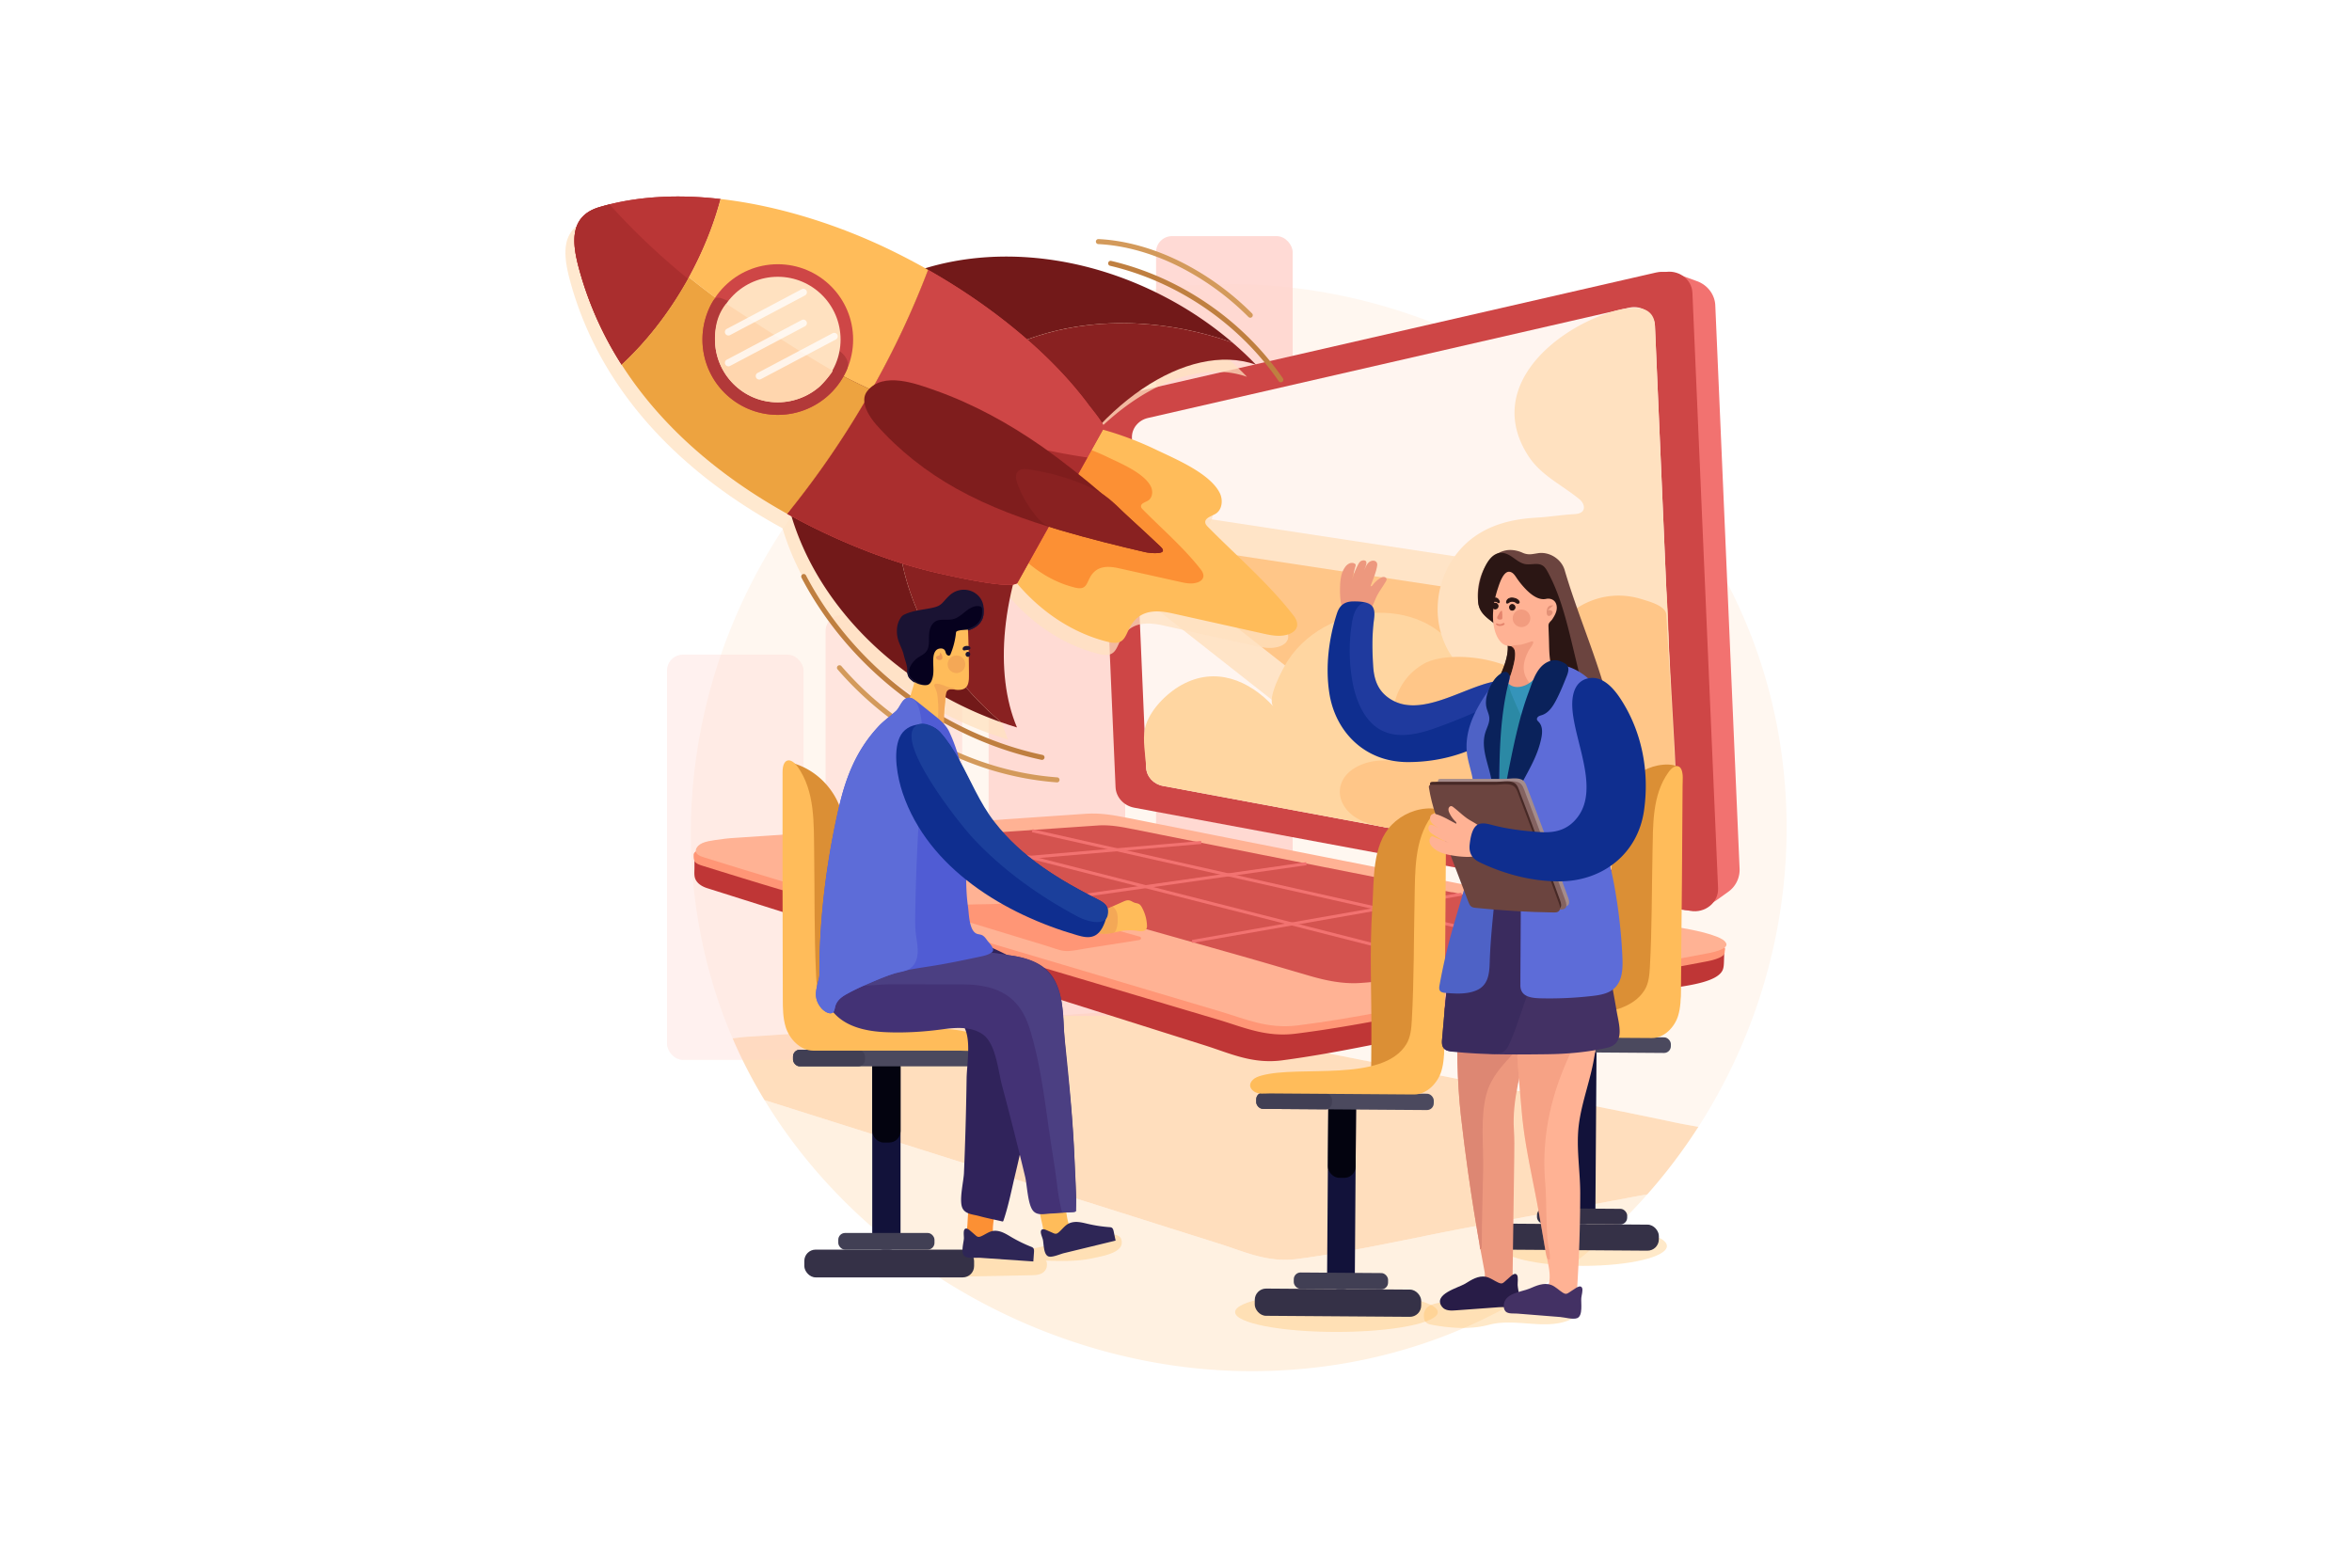 <svg id="_01" data-name="01" xmlns="http://www.w3.org/2000/svg" viewBox="0 0 4680 3120"><defs><style>.cls-1{fill:#fff;}.cls-2{fill:#fff7f0;}.cls-3{fill:#fff1e1;}.cls-4{fill:#ffdebd;}.cls-5{opacity:0.31;}.cls-6{fill:#ffd2cc;}.cls-7{opacity:0.49;}.cls-8{opacity:0.76;}.cls-9{opacity:0.83;}.cls-10{fill:#bf3636;}.cls-11{fill:#ff9676;}.cls-12{fill:#ffb294;}.cls-13{opacity:0.88;}.cls-14{fill:#ce4646;}.cls-15{fill:#f27270;}.cls-16{fill:#fff5f0;}.cls-17{fill:#ffe4c7;}.cls-18{fill:#ffc688;}.cls-19{fill:#ffd6a1;}.cls-20{fill:#ffe1c0;}.cls-21{opacity:0.74;}.cls-22{fill:#ffbc5a;}.cls-23{fill:#fc9034;}.cls-24{fill:#721919;}.cls-25{fill:#892121;}.cls-26{fill:#ba3636;}.cls-27{fill:#aa2e2e;}.cls-28{fill:#eda340;}.cls-29{fill:#7f1d1d;}.cls-30{fill:#b23939;}.cls-31{fill:#ffd6ae;}.cls-32{fill:#bf7f40;}.cls-33{fill:#d39a5b;}.cls-34{fill:#db8f35;}.cls-35{opacity:0.33;}.cls-36{fill:#12123a;}.cls-37{fill:#03030f;}.cls-38{fill:#4b495e;}.cls-39{fill:#413f54;}.cls-40{fill:#353147;}.cls-41{fill:#30235b;}.cls-42{fill:#2e2656;}.cls-43{fill:#1a1333;}.cls-44{fill:#06011e;}.cls-45{fill:#433275;}.cls-46{fill:#4b3f82;}.cls-47{opacity:0.42;}.cls-48{fill:#e58d51;}.cls-49{fill:#505cd4;}.cls-50{fill:#5d6cd8;}.cls-51{fill:#0f2e8f;}.cls-52{fill:#1b3f9b;}.cls-53{opacity:0.43;}.cls-54{fill:#ed987e;}.cls-55{fill:#dd8773;}.cls-56{fill:#281c47;}.cls-57{fill:#6b443f;}.cls-58{fill:#2b1614;}.cls-59{opacity:0.21;}.cls-60{fill:#e5846a;}.cls-61{fill:#e29076;}.cls-62{opacity:0.36;}.cls-63{fill:#433164;}.cls-64{fill:#3a2b5e;}.cls-65{fill:#3594ba;}.cls-66{fill:#2b89a5;}.cls-67{fill:#4e62c6;}.cls-68{fill:#0a225b;}.cls-69{fill:#a58c8b;}.cls-70{fill:#846361;}.cls-71{fill:#472926;}.cls-72{opacity:0.67;}.cls-73{fill:#d86e59;}</style></defs><title>01</title><rect id="_01-2" data-name="01" class="cls-1" width="4680" height="3120"/><path class="cls-2" d="M1636.33,2053.08,1873,2036.82l221.42-15.2,97.95-6.73c26.82-1.84,53.37,2.65,78.41,7.64q78.3,15.6,156.63,31.16t156.66,31.07q78.33,15.52,156.68,31l156.69,31q78.35,15.49,156.7,31c93.6,18.5,186.94,36.65,280,56.47,14.34,3.06,29.81,5.62,45.33,8.42C3492.34,2066.92,3555,1859.88,3555,1648.13c0-900.51-1084.36-1414.58-1776.72-841.44-339.13,280.73-488.83,744.16-354.83,1167.84a971.36,971.36,0,0,0,34.36,92.11c11.64-1.68,22.84-3,34.78-3.69C1540.55,2060.13,1588.43,2056.37,1636.33,2053.08Z"/><path class="cls-3" d="M3080.87,2413.41q-78,14.34-156,28.83c-113.21,21.12-227.25,48-342.84,63.32-59.38,7.84-103.64-13.85-153.77-29.69l-57.75-18.24-66-20.85-72.67-23-77.65-24.52-81-25.58-82.62-26.09-82.62-26.1-81-25.57-77.64-24.53-72.68-22.95-66-20.86-57.76-18.24-31.62-10c198.47,327,576.79,536.3,960.17,539.5,240.65,2,482.51-73.42,681.73-240.21a1075.25,1075.25,0,0,0,114.82-111.78c-13.68,2.51-27.37,5-41,7.59Q3159,2399.18,3080.87,2413.41Z"/><path class="cls-4" d="M3334.19,2234.18c-93.09-19.82-186.43-38-280-56.47q-78.35-15.48-156.7-31l-156.69-31q-78.34-15.5-156.68-31t-156.66-31.07q-78.33-15.56-156.63-31.16c-25-5-51.59-9.48-78.41-7.64l-97.95,6.73L1873,2036.82l-236.69,16.26c-47.9,3.29-95.78,7.05-143.77,9.87-11.94.7-23.14,2-34.78,3.69a1000.24,1000.24,0,0,0,63.42,122.75l31.62,10,57.76,18.24,66,20.86,72.68,22.95,77.64,24.53,81,25.57,82.62,26.1,82.62,26.09,81,25.58,77.65,24.52,72.67,23,66,20.85,57.75,18.24c50.13,15.84,94.39,37.53,153.77,29.69,115.59-15.28,229.63-42.2,342.84-63.32q78-14.59,156-28.83t156-28.92c13.65-2.58,27.34-5.08,41-7.59a1095.06,1095.06,0,0,0,101.6-134.3C3364,2239.8,3348.53,2237.24,3334.19,2234.18Z"/><g class="cls-5"><rect class="cls-6" x="1327.19" y="1302.83" width="271.78" height="806.56" rx="31.74"/></g><g class="cls-7"><rect class="cls-6" x="1642.8" y="1223.93" width="271.78" height="806.56" rx="31.74"/></g><g class="cls-8"><rect class="cls-6" x="1967.18" y="1092.43" width="271.78" height="929.3" rx="31.74"/></g><g class="cls-9"><rect class="cls-6" x="2300.32" y="469.97" width="271.78" height="1560.51" rx="31.74"/></g><path class="cls-10" d="M3410.82,1946.22c9.19-4.81,15.8-10.79,17.91-18.39,1.31-4.75,1.47-9.64,1.62-14.49l.35-11.2c.13-4.21.13-8.77-3.22-12.14-2.44-2.47-6.3-3.89-10.17-4.88-20-5.09-41.67-.65-62.54,1.59-24.05,2.58-48.47,2.15-72.76,2a154.5,154.5,0,0,0-22.89,1.47c-6.91,1-15.78-2.31-22.6-3.74l-32.78-6.9-34.18-7.19-35.42-7.45-36.54-7.68-37.51-7.89-38.34-8.06-39-8.21-39.58-8.33-40-8.41-40.27-8.47-40.4-8.5-40.4-8.49-40.25-8.47-40-8.4-39.54-8.32-39-8.2-38.26-8-37.42-7.87-36.44-7.67-35.31-7.42-34-7.16-32.64-6.87-31.1-6.54q-84.07-17.68-168.08-35.48c-25-5.3-51.59-10.07-78.41-8.11l-2.64.19-15.93,1.16-28.64,2.09-39.46,2.88-48.33,3.53-55.3,4-60.34,4.41-63.46,4.63L1752.9,1690l-63.93,4.66-61.28,4.48-56.72,4.14-50.22,3.66-41.82,3-31.48,2.3-11.26.82c-1.46.11-2.94.28-4.41.33-6,.2-10.81-2.85-14.77-5.86-2.14-1.63-3.45-3-6.37-3.83a34,34,0,0,0-10.14-1.32c-4.57.14-9.15,1.43-12.33,3.91a20,20,0,0,0-3.77,4.07c-2,2.74-2.6,4.3-2.58,7.36s0,6.29,0,9.44c0,5.68-.61,11.6.33,17.21,1.85,11.08,11.62,19,25.1,23.29l8,2.54,22.94,7.24,36.2,11.44,47.81,15.1,57.75,18.24,66,20.86,72.67,23,77.65,24.53,81,25.57,82.62,26.1,82.62,26.09,81,25.58,77.65,24.52,72.67,23,66,20.86,57.75,18.24c50.13,15.84,94.39,37.53,153.77,29.69,115.59-15.28,229.63-42.2,342.83-63.32q78-14.59,156-28.83t156-28.92c36.16-6.82,72.5-13.12,108.49-20.43C3337.65,1964,3384.66,1959.92,3410.82,1946.22Z"/><path class="cls-11" d="M3431.83,1894c.09-1.74,1.39-6.49.11-7.93a3.11,3.11,0,0,0-1.19-.7,93.9,93.9,0,0,0-13.86-4.2c-13.12-3.2-26-7.16-39-10.79-27.07-7.56-55.56-11.82-83.8-17.41q-528.87-104.65-1057.71-209.42c-25-5-51.59-9.48-78.41-7.63l-97.95,6.72-221.42,15.21-236.69,16.25c-47.9,3.29-95.78,7.06-143.77,9.87-13.18.77-25.46,2.29-38.42,4.23-4.46.67-8.92,1.34-13.3,2.26a32.56,32.56,0,0,0-6.11,1.56c-1.68.75-2.94,1.43-5.06,1.24-.9-.08-1.77-.3-2.67-.39a22.77,22.77,0,0,0-2.74,0,9.76,9.76,0,0,0-6.65,2.72,7.76,7.76,0,0,0-3,6.82c0,5.88.19,12.47,7,16.36,3.59,2.07,8.12,3.48,12.58,4.86,49.47,15.34,98.92,30.74,148.85,45.57l57.75,17.17,66,19.62,72.67,21.6,77.65,23.07,81,24.06,82.62,24.56,82.62,24.55,81,24.06,77.64,23.07,72.67,21.6,66,19.62,57.75,17.16c50.14,14.9,94.4,35.31,153.77,27.93,115.6-14.37,229.63-39.7,342.84-59.57,158-27.82,316.94-54.09,473.8-84,9.32-1.77,18.9-4,27.16-7.81,5.36-2.46,9.39-5.4,10.25-10.28C3431.74,1895.52,3431.78,1894.88,3431.83,1894Z"/><path class="cls-12" d="M3434.86,1877.59c-2.64-6.21-10.85-10.23-18.1-13.13-33.33-13.36-76.87-17.92-113.17-25.65-93.09-19.82-186.43-38-280-56.47l-156.7-31-156.7-31-156.68-31q-78.33-15.53-156.65-31.07t-156.63-31.16c-25-5-51.59-9.48-78.42-7.64l-97.94,6.73-221.42,15.2-236.7,16.26c-47.89,3.28-95.78,7-143.77,9.87-13.17.77-25.45,2.28-38.41,4.23-9.11,1.36-18.48,2.8-26,6.09-12.23,5.37-18.74,17.51-6.65,24.48,3.59,2.07,8.12,3.48,12.58,4.86,49.48,15.34,98.92,30.73,148.85,45.57l57.76,17.16,66,19.63,72.68,21.6,77.65,23.07,81,24.06,82.62,24.55,82.62,24.56,81,24.06,77.65,23.07,72.67,21.6,66,19.62,57.75,17.16c50.13,14.9,94.39,35.31,153.77,27.93,115.6-14.38,229.63-39.7,342.84-59.57,158-27.82,316.94-54.09,473.8-84C3415.49,1894.06,3439,1887.33,3434.86,1877.59Z"/><g class="cls-13"><path class="cls-14" d="M3209.88,1839.44c-11-2.24-22.25-4.08-33.28-6.17-51.63-9.74-102.77-20.55-154.21-30.91q-33.78-6.79-67.61-13.46-16.72-3.32-33.46-6.6l-17.13-3.38c-4.9-1-11.32-3.23-16.36-3.23L2760,1750.43l-127.84-25.27-127.83-25.31q-63.92-12.66-127.82-25.35t-127.79-25.42c-20.43-4.07-42.09-7.73-64-6.23l-79.91,5.48-180.66,12.41L1731.05,1674c-6.16.42-18.18-.92-22.42,3.2a5.91,5.91,0,0,0,.32,8.93c2,1.77,5.07,2.66,8,3.49l202.13,57.18,57.8,16.35,60.8,17.2,62.86,17.78,64,18.1,64.17,18.15,63.43,17.94,61.74,17.47,59.12,16.72,55.57,15.72c45.85,13,91.69,26.61,137.67,40,31.4,9.16,65.4,16.29,99.38,14.17,52.23-3.26,103.39-12.55,153.74-23.15,50.58-10.66,101.7-20,152.65-29.8l15.65-3q77.74-15,155.43-30.19c18.93-3.73,37.23-7.18,54.91-13.64a16.83,16.83,0,0,0,4.84-2.39c1.32-1.08,2.1-2.64,1.48-4-1.35-3-7.55-4.08-10.95-5.08C3225.71,1842.87,3217.84,1841.06,3209.88,1839.44Z"/></g><path class="cls-11" d="M2267.16,1863.91q-20.94-5.87-41.93-11.68c-59.42-16.44-119-32.73-178.87-48.19l-14.31-3.74c-14-3.64-28.5-2.53-42.85-1.66-16.55,1-33.38.88-50,1.32-18.35.48-36.7.55-55,.89-9.45.17-18.89.41-28.32.81-3.24.14-24.11-.6-20.36,4.54a7.41,7.41,0,0,0,3.13,2c10.81,4.59,23.81,7.23,35.31,10.73l142.67,43.44L2081,1882c9.69,3,19.11,6.51,29,9.09a55.35,55.35,0,0,0,18.36,1.41c11.24-.82,22.12-3.22,33.13-5l45.81-7.23,40.88-6.44,18.37-2.9c4.82-.76,5.28-5.79.65-7.07Z"/><rect class="cls-15" x="1844.07" y="1697.28" width="547.26" height="6" transform="translate(-138.53 188.65) rotate(-4.94)"/><rect class="cls-15" x="2078.73" y="1753.06" width="523.22" height="6" transform="translate(-224.73 348.46) rotate(-8.13)"/><rect class="cls-15" x="2368.04" y="1823.46" width="544.35" height="6" transform="translate(-276.18 484.33) rotate(-9.96)"/><rect class="cls-15" x="2573.6" y="1235.54" width="6" height="1071.21" transform="translate(282.52 3895.53) rotate(-77.31)"/><rect class="cls-15" x="2391.86" y="1264.3" width="6" height="1059.7" transform="translate(64.65 3671.51) rotate(-75.7)"/><path class="cls-15" d="M3376.59,559.53l-41.59-15a59.26,59.26,0,0,0-33.52-2L2293.88,776.93c-21.47,5-36.29,23.79-35.39,44.86l31.89,739.71c.88,20.28,16.13,37.32,37,41.29L3370.45,1801.3a59,59,0,0,0,45.3-9.87l22.89-16.41a53.66,53.66,0,0,0,22.78-45.83L3413.08,607.88C3412.15,586.21,3397.8,567.2,3376.59,559.53Z"/><path class="cls-14" d="M2208.94,832.39l31.7,735.42c.87,20.16,16.18,37.1,37.11,41L3363,1812.73c29.52,5.55,56.85-16.58,55.62-45L3367.55,582.6c-1.19-27.59-28.74-47.17-57.16-40.61L2244.51,787.77C2222.94,792.75,2208,811.44,2208.94,832.39Z"/><path class="cls-14" d="M2188.09,832.55l31.64,734c.86,20.12,16.25,37,37.28,40.94l1090.75,203.16c29.67,5.52,57.15-16.57,55.93-45l-51-1182.76c-1.19-27.54-28.87-47.08-57.44-40.53L2223.86,788C2202.17,793,2187.19,811.64,2188.09,832.55Z"/><path class="cls-16" d="M2252.31,871.65l28.27,655.89c.78,18,14.53,33.08,33.32,36.58l974.71,181.55c26.52,4.94,51.07-14.8,50-40.17L3293,648.56c-1.06-24.61-25.8-42.06-51.33-36.21l-957.42,219.5C2264.9,836.29,2251.5,853,2252.31,871.65Z"/><polygon class="cls-17" points="1993.56 970.23 2902.35 1685.11 3148.34 1145.63 1993.56 970.23"/><polygon class="cls-18" points="2234.7 1070.89 2923.75 1612.9 3110.26 1203.88 2234.7 1070.89"/><path class="cls-19" d="M3338.59,1705.5c1.09,25.37-23.46,45.11-50,40.17L2313.9,1564.12c-18.79-3.5-32.54-18.6-33.32-36.58-1-24.46-7.59-54.81-2.22-78.33,8-35,42.72-69.46,72.92-86.14,67.27-37.14,134.41-9.44,182.58,42.9-14.2-15.42,19.46-77.1,28.89-91.57,41.48-63.61,118.47-98.19,193.44-94.69,32.7,1.52,65.35,10.28,93.33,27.56,15.36,9.49,72.21,53.78,65.79,76,28.19-97.86,87-202.55,183.5-249.2,67.82-32.78,185.68-48.92,208,47.14,13.69,59,11.48,121.65,14.89,182.36l10.57,188.32C3336.21,1562.78,3335.52,1634.15,3338.59,1705.5Z"/><path class="cls-20" d="M2875.89,1139.92c-25.27,57.57-19.84,126.89,21,177.2,13.75,16.93,30.69,30.75,48.38,43.33,11.46,8.14,39.73,19.33,39.85,36.59.13,18.24-60.57,35.31-76.16,43.34-27.28,14.06-55.93,26.47-79.55,46.48-39.1,33.12-53.52,86-35,134.27,12.72,33.23,48.36,41.24,79.76,47.2,138.08,26.22,276.27,51.6,414.44,77.34,26.52,4.94,51.07-14.8,50-40.17,0,0-45.46-1054.64-45.56-1056.94-2.24-51.85-65.4-35.44-97-24.41-114.7,40.06-238.14,153.06-155.57,282.38,25.68,40.21,67.52,58.21,102.8,87.56,8.25,6.85,13.35,20.88,1,26.66-3.68,1.73-7.83,2.13-11.87,2.5-25.28,1.42-50.4,5.58-75.68,7-60.77,3.39-117.79,20.93-157.13,70.34A177.87,177.87,0,0,0,2875.89,1139.92Z"/><path class="cls-18" d="M2798.52,1350.32c-36.75,45.55-35.06,113.52-7.33,167.24-25.85-5.3-53.3-6.36-78.11,2.62-66.57,24.1-59.71,92.29,2.87,116,17.35,6.58,35.54,9.38,53.66,12.86,19.35,3.72,38.74,7.28,58.11,10.87q58.5,10.85,117,21.48,58.81,10.72,117.64,21.4T3180,1724.38q29.4,5.46,58.79,11c27.5,5.17,64.74,21.13,88.06-2.06,24.51-24.38,13.48-71,11.71-102.71l-8-142.91-14.82-264.08c-1-18.06-34.48-26.54-48-30.82-62.52-19.85-126.14,1.2-167.66,51.25-33.08,39.9-46.41,95.43-35,146-17.56-78-176.49-100.44-231.9-69A120.91,120.91,0,0,0,2798.52,1350.32Z"/><g class="cls-21"><path class="cls-20" d="M2555.9,1249.11c-49.28-63.75-113.7-118.95-170.2-176.3-2.31-2.34-4.73-4.89-5.27-8.13-1.61-9.63,12-12.89,20.37-17.92,13.29-8,15.31-27.55,8.4-41.42-14.74-29.53-57-52.82-93.11-70.28-12.16-5.87-23.62-11.09-33.1-15.66a647,647,0,0,0-106.27-40.16l2.08-3.73c.72-1.29-1-4.92-3.87-9.6,98.19-100.74,214.13-148.2,306.32-116q-22-22.83-46.73-44.05a717.29,717.29,0,0,0-135.08-91.17c-160.73-83.91-334.8-99.89-476.16-56.7Q1791.06,540,1758,523.75c-99.8-48.94-221.41-89.72-342.14-103.51-75.83-8.66-151.32-6.67-220.83,10.63h0q-2.67.66-5.32,1.36c-.94.24-1.87.49-2.81.75l-3.8,1-2.3.64q-3.09.87-6.15,1.78-3.34,1-6.42,2.14c-1,.38-2,.77-3,1.17a72.81,72.81,0,0,0-17.55,10.05,56.57,56.57,0,0,0-10.58,10.89,61,61,0,0,0-10.69,26.08c-4.38,25,2.86,55,10.9,82.89a682.71,682.71,0,0,0,50.83,126.8q6.6,12.64,13.69,24.95,4.21,7.33,8.6,14.54,2.36,3.9,4.78,7.77c1.28,2,2.55,4.11,3.86,6.15,80,125.2,197.15,223.31,329.42,296.85q4.26,2.37,8.53,4.7c43.06,144.49,157.25,282.76,322,368.76a727.57,727.57,0,0,0,95.16,41.38q15.78,5.55,31.6,10.3c-31.7-74.73-34.94-176.47-7.88-284.44.72-.1,1.42-.22,2.08-.35a14.38,14.38,0,0,0,5.63-2.17c47.32,56.16,110.15,99.25,181.17,116.72,38.35,9.44,32.83-17.91,51-40.21,20.15-24.8,50.27-22.5,78.62-16.19l177.45,39.51c13.09,2.92,26.47,5.85,39.81,4.44C2558.71,1286.5,2572.76,1270.93,2555.9,1249.11Z"/></g><path class="cls-22" d="M2334,910.9c36.12,17.46,78.37,40.75,93.11,70.29,6.91,13.86,4.88,33.44-8.4,41.42-8.37,5-22,8.28-20.37,17.91.54,3.24,3,5.79,5.26,8.13C2460.1,1106,2524.52,1161.2,2573.8,1225c16.86,21.82,2.81,37.4-22.35,40-13.34,1.41-26.72-1.52-39.81-4.44l-177.45-39.51c-28.35-6.31-58.47-8.6-78.62,16.19-18.15,22.3-12.62,49.65-51,40.22-92-22.65-170.31-88.29-218.91-169.65-42.87-71.77-71.57-178.35.67-242,42.47-37.43,107.36-32.56,158.92-22.45a645.37,645.37,0,0,1,155.61,51.91C2310.37,899.81,2321.83,905,2334,910.9Z"/><path class="cls-23" d="M2226.75,920.52c24.52,11.85,53.21,27.67,63.21,47.72,4.7,9.41,3.32,22.7-5.7,28.12-5.68,3.41-14.92,5.62-13.83,12.16.37,2.2,2,3.93,3.58,5.52,38.36,38.93,82.1,76.41,115.55,119.69,11.45,14.82,1.91,25.39-15.17,27.19-9.06,1-18.14-1-27-3l-120.47-26.82c-19.25-4.29-39.7-5.85-53.38,11-12.31,15.13-8.56,33.7-34.6,27.3-62.48-15.38-115.62-59.94-148.62-115.18-29.1-48.72-48.59-121.08.46-164.31,28.83-25.41,72.89-22.11,107.89-15.24a438,438,0,0,1,105.64,35.24C2210.72,913,2218.5,916.53,2226.75,920.52Z"/><path class="cls-24" d="M1827.93,859.89c103.19-197.65,369.12-268,624.49-178.15a717.62,717.62,0,0,0-135.08-91.17C2036,443.7,1713.81,504.93,1597.69,727.34s17.81,521.79,299.14,668.67A728.35,728.35,0,0,0,1992,1437.4C1806.14,1278,1732.38,1042.9,1827.93,859.89Z"/><path class="cls-25" d="M2068.56,1020.15c106-215.44,294.26-342,430.59-294.36q-22-22.83-46.73-44c-255.37-89.86-521.3-19.5-624.49,178.15-95.55,183-21.79,418.11,164.07,577.51q15.78,5.55,31.6,10.29C1978.07,1340.37,1991.22,1177.34,2068.56,1020.15Z"/><path class="cls-14" d="M2166.4,806.1c-12.13-16.42-25.07-32.25-38.59-47.57-29.82-33.76-62.53-65-97-94.08-56.93-48-119-90.54-184-127.42a1727.12,1727.12,0,0,1-114.09,241.63q-14.06,24.71-29.07,49.3a1779.19,1779.19,0,0,1-137.28,194.59,1290.24,1290.24,0,0,0,139.14,66.54c54.81,22.37,111.38,40.78,169.16,53.35,16.49,3.59,141.46,32.41,150.18,16.79l87.09-156,84.79-151.88C2199.33,846.65,2170.1,811.1,2166.4,806.1Z"/><path class="cls-26" d="M1433.72,396.08c-83.31-9.51-166.2-6.18-241.21,16.19-17.83,5.32-29.83,13.74-37.56,24.25-20.51,27.88-10.9,70.47.21,109a688.08,688.08,0,0,0,81.76,180.22c47.84-44.51,92-100.05,128.56-164.51l2.46-4.35C1397.6,503.72,1419.47,449.31,1433.72,396.08Z"/><path class="cls-14" d="M2166.4,806.1c-12.13-16.42-25.07-32.25-38.59-47.57-29.82-33.76-62.53-65-97-94.08-56.93-48-119-90.54-184-127.42a1727.12,1727.12,0,0,1-114.09,241.63q-14.06,24.71-29.07,49.3a1779.19,1779.19,0,0,1-137.28,194.59,1290.24,1290.24,0,0,0,139.14,66.54c54.81,22.37,111.38,40.78,169.16,53.35,16.49,3.59,141.46,32.41,150.18,16.79l87.09-156,84.79-151.88C2199.33,846.65,2170.1,811.1,2166.4,806.1Z"/><path class="cls-26" d="M1433.72,396.08c-83.31-9.51-166.2-6.18-241.21,16.19-17.83,5.32-29.83,13.74-37.56,24.25-20.51,27.88-10.9,70.47.21,109a688.08,688.08,0,0,0,81.76,180.22c47.84-44.51,92-100.05,128.56-164.51l2.46-4.35C1397.6,503.72,1419.47,449.31,1433.72,396.08Z"/><path class="cls-27" d="M1703.62,828a1779.19,1779.19,0,0,1-137.28,194.59,1290.24,1290.24,0,0,0,139.14,66.54c54.81,22.37,111.38,40.78,169.16,53.35,16.49,3.59,141.46,32.41,150.18,16.79l87.09-156c18.47-33.08,36.87-66,51.78-92.75-137.24-20.26-284.46-63.86-431.28-131.34Q1718.49,803.61,1703.62,828Z"/><path class="cls-27" d="M1212.89,406.71q-10.28,2.57-20.38,5.56c-17.83,5.32-29.83,13.74-37.56,24.25-20.51,27.88-10.9,70.47.21,109a688.08,688.08,0,0,0,81.76,180.22c47.84-44.51,92-100.05,128.56-164.51l2.46-4.35c.36-.66.71-1.31,1.08-2C1310.66,507.42,1258.36,457.65,1212.89,406.71Z"/><path class="cls-28" d="M1370.74,551.74c-.93,1.7-1.85,3.41-2.8,5.11l-2.46,4.35c-36.55,64.46-80.72,120-128.56,164.51,79.95,125.19,197.15,223.3,329.42,296.84A1779.19,1779.19,0,0,0,1703.62,828q15-24.59,29.07-49.3c.5-.88,1-1.75,1.47-2.62q-55.87-26-112.15-57C1529.06,667.8,1444.52,611,1370.74,551.74Z"/><path class="cls-22" d="M1841.52,534.06q-32.4-18.18-65.66-34.47c-99.8-48.94-221.41-89.71-342.14-103.51-13.79,51.53-34.75,104.15-63,155.66C1444.52,611,1529.06,667.8,1622,719.05q56.16,31,112.15,57a1725.74,1725.74,0,0,0,112.62-239Z"/><path class="cls-29" d="M2073,888.48c-65.63-45.63-135.67-84.43-212.46-111.62-38.16-13.51-103.48-38-134.84,1.4-16.2,20.35,4,51.28,17.92,67,45.56,51.45,100,94.13,160,127.56,65.4,36.46,136.21,62,207.92,82.91,55.45,16.18,111.55,30.32,167.84,43.25,8.14,1.87,48.17,6.3,30.12-10.78C2233.65,1016.46,2158.16,948.82,2073,888.48Z"/><polygon class="cls-25" points="2264.86 1069.09 2264.96 1069.19 2265 1069.13 2264.86 1069.09"/><path class="cls-25" d="M2064,936.92q-8.37-1.54-16.59-2.77c-7.68-1.15-16.7-1.65-22,4.05-5.76,6.21-3.78,16.1-1,24.08,8.4,23.77,21.2,44.84,36.77,64.53,14.78,18.68,27.24,22.21,50.3,28.94,55.45,16.18,111.55,30.32,167.84,43.25,8.14,1.87,48.17,6.3,30.12-10.78q-29.34-27.77-59.18-55c-18.91-17.19-38.64-39.94-60.87-52.65C2152.32,959.35,2106.91,944.9,2064,936.92Z"/><circle class="cls-14" cx="1547.64" cy="675.78" r="149.91"/><path class="cls-30" d="M1404.79,630.32a149.93,149.93,0,0,0,274.53,117.17c6-11.11,11.37-20.35,5.52-32.37-5.53-11.36-15.94-18.32-26.72-24.25a1308.59,1308.59,0,0,0-137.75-65.5q-35.88-14.57-72.57-27c-13.07-4.42-21.29-11.53-29.37,1.33C1412.53,609.1,1408.15,619.78,1404.79,630.32Z"/><circle class="cls-20" cx="1547.64" cy="675.78" r="124.92"/><path class="cls-31" d="M1427.47,637.57c-5.38,18.64-5.82,39.75-3.45,56,6.85,47,40.48,86.88,85.74,101.28,27.32,8.7,57.35,7.31,84-3.09a125.55,125.55,0,0,0,37.87-22.9c2.48-2.22,27.43-29.74,24.87-31.22-61.41-35.45-120.86-74.18-180.27-112.89L1460,614.12l-12.71-8.28-2.1-1.41c-1,1.57-2.51,2.75-3.59,4.27A97.71,97.71,0,0,0,1427.47,637.57Z"/><g class="cls-21"><path class="cls-1" d="M1449.42,667.71a7,7,0,0,1-3.28-13.19l149-78.9a7,7,0,1,1,6.55,12.37l-149,78.91A7,7,0,0,1,1449.42,667.71Z"/></g><g class="cls-21"><path class="cls-1" d="M1449.42,729.08a7,7,0,0,1-3.28-13.19l149-78.9a7,7,0,1,1,6.55,12.37l-149,78.9A6.92,6.92,0,0,1,1449.42,729.08Z"/></g><g class="cls-21"><path class="cls-1" d="M1510.79,755.38a7,7,0,0,1-3.29-13.19l149-78.9a7,7,0,1,1,6.55,12.37l-149,78.91A7,7,0,0,1,1510.79,755.38Z"/></g><path class="cls-32" d="M2073.38,1512.32a5.35,5.35,0,0,1-1.05-.11c-99.06-21.12-195.39-65.67-278.56-128.81s-152-144-198.93-233.7a5,5,0,0,1,8.86-4.64c46.29,88.45,114.1,168.11,196.11,230.37s177,106.18,274.61,127a5,5,0,0,1-1,9.89Z"/><path class="cls-33" d="M2103.05,1557.07h-.38c-82.55-6.19-163.31-29.61-240-69.6a668.55,668.55,0,0,1-196.05-155.25,5,5,0,1,1,7.58-6.53,658.33,658.33,0,0,0,193.09,152.91c75.52,39.36,155,62.41,236.15,68.5a5,5,0,0,1-.36,10Z"/><path class="cls-32" d="M2548.55,760.82a5,5,0,0,1-4.12-2.17C2466,644.53,2343.7,560.82,2208.93,529a5,5,0,1,1,2.3-9.73c137.15,32.4,261.6,117.6,341.44,233.74a5,5,0,0,1-1.29,7A5,5,0,0,1,2548.55,760.82Z"/><path class="cls-33" d="M2487.8,632.34a5,5,0,0,1-3.55-1.48,535.48,535.48,0,0,0-137.05-99.75c-53.77-27.12-109.72-42.78-161.83-45.29a5,5,0,0,1,.48-10c53.5,2.58,110.85,18.61,165.85,46.35a545.55,545.55,0,0,1,139.65,101.64,5,5,0,0,1-3.55,8.52Z"/><path class="cls-34" d="M1677.25,1628.84c2.2,12.73,2.6,25.69,3,38.6,1.13,36.57,2.26,73.13,2.82,109.71,1.32,87.19-.71,175-18.15,260.45-24.91,8.4-55.2-9.39-60-35.23-1.15-6.2-1-12.54-1.29-18.83-.62-14.55-3.4-28.91-5.46-43.32-15.42-107.89,9.49-219.24-11.88-326.11-3.9-19.51-9.34-38.72-12.59-58.36-1.42-8.53-5.2-22.08-2.85-30.57,2.58-9.33,7.06-6.64,15.6-3.57,29.4,10.59,54.78,31.58,71.49,57.88A135.16,135.16,0,0,1,1677.25,1628.84Z"/><g class="cls-35"><path class="cls-22" d="M2229.19,2462.93c2,2.58,3.09,6.17,2.84,11.11-1,20.29-41.52,26.44-56.71,29.82-31.56,7-63.38,6-95.43,5,4.39.14,3.38,11,2.69,13.51a19.55,19.55,0,0,1-11.41,12.6c-6.26,2.69-13.27,2.87-20.08,3q-57.5,1.25-115,2.28c-35.68.66-73.25,5.87-107.63-4.65-9.27-6-6.26-21.62,2.82-27.92,6.88-4.78,14.3-4.62,22.1-5.74,8.64-1.23,17.1-3.06,25.84-3.93,37.91-3.8,75.86-7.59,114-8.29,17-.3,34-.68,50.76-3,18.26-2.51,36.5-7.63,54.61-11.12q32.11-6.2,64.36-11.6c11-1.85,22-3.57,33.06-5.34C2206.08,2457,2222.59,2454.39,2229.19,2462.93Z"/></g><rect class="cls-36" x="1735.57" y="2100.18" width="56.3" height="386.81" rx="22.5"/><rect class="cls-37" x="1735.57" y="2100.18" width="56.3" height="173.65" rx="22.5"/><rect class="cls-38" x="1577.92" y="2089.13" width="360.34" height="33.16" rx="13.5"/><rect class="cls-39" x="1577.92" y="2089.13" width="143.27" height="33.16" rx="13.5"/><rect class="cls-39" x="1668" y="2453.84" width="191.43" height="33.16" rx="13.5"/><rect class="cls-40" x="1600.44" y="2486.99" width="337.82" height="55.26" rx="22.5"/><path class="cls-22" d="M1632,2091h-13.5c-26.55,0-48.2-23.9-55.3-47.5-5.42-18-5.53-37.06-5.59-55.82q-.78-225.66-.45-451.28c0-27.35,16-30,30-10.35,34.84,49.13,32,113,32.85,170.16,1.18,81.21-.15,162.49,3.81,243.65.83,17,2.06,34.7,10.91,49.31,47.63,78.61,216.32,43.71,293,65.56,6.49,1.84,13.15,4.11,17.89,8.83,8.25,8.23,7,17.16-2.41,23.61s-21.43,3.83-32.49,3.83H1632Z"/><path class="cls-23" d="M1924,2471.92c1.24,5.34,3.76,9.89,8.45,12.68,3.57,2.13,7.91,2.29,12,2.24a174.9,174.9,0,0,0,23.63-1.88c5-.73,16.81-2.4,17.63-9.19.41-3.4-4.34-7-6-10.05A36.79,36.79,0,0,1,1976,2453c-1-8.16.17-16.4,1.12-24.57q1.32-11.42,2.16-22.9c.41-5.63,2.53-14.62-.61-19.83-5.61-9.31-20.14-10-29.51-11.12-13.6-1.64-17.58,2.26-20.08,16.93s-3.24,29.37-4,44.13C1924.66,2445.08,1921.32,2460.37,1924,2471.92Z"/><path class="cls-41" d="M1925.88,2107.1c-.89,14.47-2.37,28.39-2.53,39.47q-1.35,94-5.26,187.95c-.75,17-10,54.07-3.24,69.39,5.63,12.77,21.18,12.83,33.67,16.3,15.17,4.23,30.39,7,45.64,10.64a2.22,2.22,0,0,0,1.37,0c.62-.24.91-1,1.13-1.6,10.41-30.56,16.55-63.47,24.15-94.89,19.3-79.76,33.56-160.68,47.55-241.57,6.58-38.07,21.22-78.55,11.79-117.45-9-37.19-41.06-58.38-73.12-73.16-52-26.64-108.39-47.07-163.21-66.73q-41.47-14.87-83.54-27.89c-24.94-7.76-48.55-5.54-75.34-7.38-5.1-.35-10.29-.69-15.27.48-10.61,2.5-18.66,11.49-24.22,21.12-14.57,25.22-16,58-3.6,84.46,16.35,35,52.56,55.12,88.09,68.11,35.36,12.93,72.83,22.43,109.84,28.83,26.53,4.6,58.57,11.9,75.71,35.83C1927.23,2055.44,1927.42,2082.08,1925.88,2107.1Z"/><path class="cls-42" d="M1930.06,2448.89l11.17,9.66a11.69,11.69,0,0,0,4.7,2.92c2.09.5,4.27-.2,6.26-1,7.75-3.28,14.66-8.86,22.9-10.49,6.58-1.29,13.45.09,19.69,2.62s12,6.16,17.79,9.57a288.36,288.36,0,0,0,39.3,19.19,10.65,10.65,0,0,1,3.62,2c2.24,2.17,2.17,5.77,1.93,8.91-.45,6.09-.84,12.19-1.29,18.28,0,0-26.34-1.82-27.86-1.92l-77.44-5.34c-7.72-.54-23.73,1.47-30.52-2.58-9.75-5.82-2.72-27.22-2.35-36.06.18-4.38-1.4-13.79,1-17.52C1921.79,2442.55,1927.16,2446.38,1930.06,2448.89Z"/><path class="cls-43" d="M1852.69,1211.68c1.7-.34,3.38-.71,5.06-1.1,8.42-2,13.92-4.58,19.45-10.53,6.1-6.56,11.9-14,19.66-19a40.29,40.29,0,0,1,35.29-3.35c11.41,4.42,20.22,14.42,22.72,25.82,1.2,5.43,1,11,.86,16.57-.52,17.12-14.09,29.19-31.61,33.34-7.64,1.81-14.58,3.91-16.71,11.66a133.74,133.74,0,0,0-4.69,32.9c-.11,5.68,0,11.81-3.48,16.43s-10.07,6.66-14.82,10.41c-5.31,4.18-8.17,10.42-11.66,16.06-5.38,8.68-15.27,22.43-26.79,24-4.77.63-9.62-.57-14.1-2.28a60.86,60.86,0,0,1-17.86-10.57c-6.48-5.54-7.15-10.47-7.14-18.12,0-9.91-5-21.55-7.17-31.21-2.77-12.06-10.14-22.82-12.45-35.24-2.37-12.73-1.11-26.53,6.34-37.34a15,15,0,0,1,5.31-5.13C1815.61,1216.52,1834.46,1215.39,1852.69,1211.68Z"/><path class="cls-43" d="M1843.27,1366.58a33.47,33.47,0,0,1-11.93-2.55A62.2,62.2,0,0,1,1813,1353.2c-7.13-6.09-7.67-11.83-7.66-19.26,0-6.46-2.2-13.77-4.34-20.84-1.06-3.51-2.06-6.84-2.8-10-1.27-5.56-3.62-11-5.89-16.26-2.61-6.06-5.31-12.32-6.57-19-2.73-14.69-.39-28.35,6.58-38.47a16.5,16.5,0,0,1,5.87-5.62c12.62-6.42,26.59-8.73,40.09-11,4.63-.77,9.42-1.56,14.09-2.51h0c1.78-.36,3.42-.72,5-1.09,8.8-2.08,13.69-4.72,18.69-10.09,1.26-1.36,2.51-2.76,3.77-4.16,4.85-5.43,9.87-11,16.19-15a41.56,41.56,0,0,1,36.64-3.48c12,4.63,21,14.93,23.64,26.89,1.24,5.65,1.06,11.39.89,16.94-.51,16.78-13.06,30.1-32.76,34.76-7.7,1.82-13.74,3.76-15.62,10.6a132.43,132.43,0,0,0-4.63,32.53l0,1c-.09,5.42-.19,11.57-3.77,16.31-2.39,3.17-5.89,5.13-9.27,7a43.9,43.9,0,0,0-5.81,3.66c-4,3.12-6.47,7.43-9.13,12-.72,1.24-1.44,2.47-2.18,3.68-9.39,15.15-18.77,23.45-27.87,24.67A21.3,21.3,0,0,1,1843.27,1366.58ZM1918,1176.67a38.37,38.37,0,0,0-20.36,5.69c-6,3.78-10.84,9.23-15.56,14.51-1.27,1.42-2.53,2.83-3.8,4.2-6.15,6.62-12.29,9.1-20.2,11-1.62.38-3.29.74-5.11,1.11h0c-4.71,1-9.53,1.76-14.19,2.53-13.28,2.19-27,4.47-39.22,10.67a13.88,13.88,0,0,0-4.76,4.65c-6.52,9.46-8.68,22.32-6.1,36.22,1.19,6.39,3.83,12.5,6.38,18.4,2.32,5.38,4.72,11,6.06,16.78.71,3.09,1.7,6.37,2.75,9.84,2.19,7.27,4.47,14.8,4.46,21.7s.43,11.7,6.61,17a59.19,59.19,0,0,0,17.43,10.31c5.27,2,9.51,2.71,13.36,2.19,8.06-1.08,17-9.13,25.71-23.28.74-1.19,1.44-2.4,2.15-3.61,2.68-4.6,5.46-9.36,9.86-12.84a46.94,46.94,0,0,1,6.21-3.92c3.25-1.82,6.32-3.54,8.34-6.21,3-4,3.07-9.34,3.16-14.55l0-1a135.58,135.58,0,0,1,4.74-33.27c2.5-9.1,11.35-11.19,17.82-12.72,18.32-4.33,30-16.57,30.45-31.93.17-5.37.34-10.92-.82-16.2-2.38-10.83-10.94-20.54-21.8-24.74A37.66,37.66,0,0,0,1918,1176.67Z"/><path class="cls-44" d="M1863,1234.21c10.11-4.37,22.4-.71,33.27-3.45,10.71-2.7,18.77-11.2,27.64-17.77,6.18-4.57,14-8.57,21.9-8.29,11,.38,10.23,6.06,9.94,15.43-.52,17.12-14.09,29.19-31.61,33.34-7.64,1.81-14.58,3.91-16.71,11.66a133.74,133.74,0,0,0-4.69,32.9c-.11,5.68,0,11.81-3.48,16.43s-10.07,6.66-14.82,10.41c-5.31,4.18-8.17,10.42-11.66,16.06-5.38,8.68-15.27,22.43-26.79,24-4.77.63-9.62-.57-14.1-2.28a61,61,0,0,1-17.86-10.57c-15.62-13.35-1.84-35.26,11.54-44.38,5.65-3.85,12.34-6.59,16.45-12,5.13-6.83,5-16.11,5-24.65,0-6.77.25-13.65,2.28-20.11s6-12.56,12-15.81C1861.8,1234.75,1862.39,1234.46,1863,1234.21Z"/><path class="cls-43" d="M1843.27,1366.58a33.47,33.47,0,0,1-11.93-2.55A62.2,62.2,0,0,1,1813,1353.2a20.2,20.2,0,0,1-7.43-16.94c.65-12,10.36-23.86,19.1-29.82,1.67-1.14,3.45-2.19,5.16-3.2,4.21-2.5,8.2-4.87,10.94-8.52,4.69-6.22,4.68-14.75,4.67-23V1271c0-6.32.18-13.64,2.35-20.56,2.37-7.59,6.87-13.51,12.68-16.67.61-.33,1.24-.64,1.89-.92h0c5.91-2.56,12.5-2.5,18.88-2.44,4.9,0,10,.08,14.61-1.09,7.75-2,14.29-7.26,20.61-12.39,2.12-1.71,4.3-3.49,6.51-5.12,5.53-4.09,14-8.9,22.84-8.59,11.94.42,11.72,7.15,11.44,15.68l0,1.29c-.51,16.78-13.06,30.1-32.76,34.76-7.7,1.82-13.74,3.76-15.62,10.6a132.43,132.43,0,0,0-4.63,32.53l0,1c-.09,5.42-.19,11.57-3.77,16.31-2.39,3.17-5.89,5.13-9.27,7a43.9,43.9,0,0,0-5.81,3.66c-4,3.12-6.47,7.43-9.13,12-.72,1.24-1.44,2.47-2.18,3.68-9.39,15.15-18.77,23.45-27.87,24.67A21.3,21.3,0,0,1,1843.27,1366.58Zm20.31-131c-.56.24-1.11.51-1.64.8-5.12,2.79-9.12,8.09-11.26,14.93-2,6.52-2.21,13.58-2.21,19.67v.75c0,8.33,0,17.77-5.27,24.8-3.1,4.12-7.53,6.75-11.81,9.29-1.67,1-3.4,2-5,3.1-8.41,5.73-17.22,17-17.79,27.5a17.08,17.08,0,0,0,6.38,14.5,59.19,59.19,0,0,0,17.43,10.31c5.27,2,9.51,2.71,13.36,2.19,8.06-1.08,17-9.13,25.71-23.28.74-1.19,1.44-2.4,2.15-3.61,2.68-4.6,5.46-9.36,9.86-12.84a46.94,46.94,0,0,1,6.21-3.92c3.25-1.82,6.32-3.54,8.34-6.21,3-4,3.07-9.34,3.16-14.55l0-1a135.58,135.58,0,0,1,4.74-33.27c2.5-9.1,11.35-11.19,17.82-12.72,18.32-4.33,30-16.57,30.45-31.93l0-1.3c.29-8.68.41-12.27-8.55-12.58-8-.29-15.8,4.19-20.94,8-2.16,1.59-4.32,3.35-6.41,5-6.57,5.34-13.37,10.86-21.76,13-5,1.27-10.28,1.22-15.38,1.18-6.34-.06-12.33-.11-17.66,2.19Z"/><path class="cls-22" d="M2082.77,2472.05c2.64,4.75,6.29,8.34,11.54,9.6,4,.95,8.2-.22,12.14-1.51a180.62,180.62,0,0,0,22.13-8.95c4.55-2.21,15.46-7.4,14.4-14.15-.53-3.39-6.05-5.36-8.44-7.83a35.16,35.16,0,0,1-7-11c-3.14-7.53-4.29-15.77-5.6-23.87q-1.83-11.36-4.15-22.6c-1.13-5.51-1.53-14.77-6-18.81-7.91-7.22-22-3.48-31.29-1.72-13.48,2.55-16.23,7.49-14.65,22.31s4.86,29.11,8.16,43.48C2076.13,2446.14,2077.08,2461.8,2082.77,2472.05Z"/><path class="cls-45" d="M1985.58,2122c3.07,14.12,5.44,27.91,8.29,38.57q24.21,90.45,46,181.66c3.91,16.55,5.09,54.83,15.73,67.46,8.86,10.53,23.77,5.87,36.69,5.42,15.67-.55,31-2.47,46.6-3.63a2.46,2.46,0,0,0,1.33-.38,2.51,2.51,0,0,0,.64-1.88c1.69-32.43-1.37-65.82-2.61-98.23-3.16-82.25-11.46-164.09-20-245.82-4-38.47-1-81.68-20.59-116.09-18.73-32.9-55.17-43.49-89.89-47.94-57.1-9.76-116.61-12.27-174.47-14.49q-43.77-1.68-87.6-1.42c-26,.12-48,9.4-74.18,15.75-5,1.21-10,2.46-14.5,5.09-9.48,5.61-14.76,16.66-17.47,27.56-7.12,28.58.44,60.41,19.47,82,25.15,28.55,65.31,36.88,102.87,38.57,37.39,1.68,75.87-.57,113.06-5.65,26.66-3.64,59.34-6.34,82.25,11.39C1972.85,2072.07,1980.27,2097.54,1985.58,2122Z"/><path class="cls-46" d="M2140.18,2366.24q-.6-23.53-1.65-47-2.15-48.83-5.87-97.56c-4.55-60.73-13.24-120.87-15.94-181.56-1.17-26.21-3.21-52.92-13.27-77.15-17.11-41.2-53.84-56.44-95.72-61.8-57.1-9.76-116.61-12.27-174.47-14.49-53.56-2.06-127.85-9.22-176.29,19.42-16,9.46-26.58,37.81-5.64,47.78,32.47,15.46,86.63,5,121.86,5.08l140.73.18c65.71.08,113.32,19.84,134.38,86.49,5.82,18.42,10.66,37.07,14.84,55.86,13.24,59.64,19.74,120.77,29.21,181.06,2.06,13.15,4.13,26.31,6.08,39.49,1,6.65,1.94,13.31,2.84,20,2.56,18.78,4.41,37.92,8.69,56.5,1.12,4.87,2.05,9.93,3.45,14.78a46.25,46.25,0,0,1,10.84-.38c3.21.16,6.47-.27,9.71-.36a13.51,13.51,0,0,0,4.25-.58,4.59,4.59,0,0,0,3-2.91,2.93,2.93,0,0,1-.48-2v-21C2140.7,2379.43,2140.35,2372.84,2140.18,2366.24Z"/><path class="cls-42" d="M2082.34,2448.15l13.33,5.88a11.27,11.27,0,0,0,5.28,1.36c2.15-.15,4.05-1.48,5.72-2.89,6.54-5.49,11.64-12.93,19.1-17,5.95-3.24,12.9-4,19.56-3.46s13.15,2.28,19.65,3.78a281.47,281.47,0,0,0,42.85,6.49,10.29,10.29,0,0,1,4,.83c2.73,1.41,3.64,4.87,4.27,8,1.22,6,2.51,11.93,3.73,17.9,0,0-25.73,6.24-27.22,6.6L2117,2494c-7.54,1.83-22.33,8.61-29.94,6.78-10.92-2.62-10-25.25-12-33.83-1-4.26-5.09-12.79-3.84-17.08C2072.7,2444.58,2078.88,2446.62,2082.34,2448.15Z"/><path class="cls-1" d="M1864.3,1301.38c2.67,0,5.48,0,7.79,1.25,3.91,2.15,5,7.06,4.74,11.33-.12,2.47-1,5.46-3.55,6s-5.58-1.25-7-3.29a4.84,4.84,0,0,1-1-3.75c.36-1.58,2.2-2.22,3.69-2.75,2.57-.91,5.8-.6,7.61,1.37"/><path d="M1872.25,1321.59a9.44,9.44,0,0,1-7.21-4,6.24,6.24,0,0,1-1.24-5c.54-2.37,3-3.24,4.62-3.81a9.83,9.83,0,0,1,6.39-.1,7.5,7.5,0,0,0-3.44-4.74c-2-1.11-4.7-1.09-7-1.07l0-3c2.59,0,5.8-.05,8.52,1.44,3.8,2.08,5.82,6.72,5.52,12.71-.2,4-2,6.81-4.73,7.42A6.8,6.8,0,0,1,1872.25,1321.59Zm-.44-10.38a7.21,7.21,0,0,0-2.36.39c-1.16.41-2.56.91-2.73,1.67a3.42,3.42,0,0,0,.77,2.56c1.17,1.66,3.53,3.11,5.47,2.69s2.33-3.66,2.38-4.64c0-.39,0-.87,0-1.42A5,5,0,0,0,1871.81,1311.21Z"/><path class="cls-22" d="M1819.35,1359.17l.51-1.68a40.57,40.57,0,0,0,19.24,6.14c3,.17,6.11,0,8.68-1.46,3-1.65,4.73-4.69,6-7.71,5.69-13.38,2.65-27.94,3.16-42,.35-9.72,2.88-22.17,15.78-21.87a9.06,9.06,0,0,1,6.47,2.59c2,2.14,2.23,5.2,3.45,7.78s4.59,4.88,7.06,3.28a6,6,0,0,0,2-3,154.17,154.17,0,0,0,9.94-37c.94-6.79-.25-7.73,6.44-9.31,5.57-1.32,12-1.18,17.76-1.9,1-.13,2.78,91.34,2,99-.59,6.1-1.79,12.72-6.65,16.8-4.38,3.68-10.72,4.41-16.59,4.16-5.16-.22-14.84-2.93-19.12,1.06-4.69,4.37-4,17.16-4.72,23a360.09,360.09,0,0,0-2.43,54.14c.28,9.13.9,18.37-1.12,27.29-1.47,6.47-5.35,16.62-12.25,19.71-5.23,2.34-15.64,0-21.22-.41-16-1.15-28.41-10.28-34.55-24.12a64.79,64.79,0,0,1-5.09-21.47c-.29-3.76.54-6.63,1-10.18.54-4.5-2.36-9.14-3.25-13.48-1.4-6.81.64-13.78,2.65-20.44Z"/><g class="cls-47"><path class="cls-48" d="M1843.81,1497.86c-7.72-.55-9.64-10.09-6.78-16.06,2.6-5.41,7.66-9.14,11.84-13.46,8.8-9.09,14-21.25,16.32-33.68s2.09-25.22,1.24-37.85c-.34-5-.77-10.07-1.55-15.07-.8-5.2-2.74-9.29-4.86-14.09-.81-1.85-1.57-4.18-.27-5.73,1-1.17,2.74-1.3,4.27-1.2,10.67.65,20.21,7.39,30.87,8.19a10.54,10.54,0,0,1,3.12.49,4.19,4.19,0,0,1,2.3,2.86,64,64,0,0,0-8.19-.15,14.63,14.63,0,0,0-3.75.31,7.64,7.64,0,0,0-2.82,1.71c-4.69,4.37-4,17.16-4.72,23a360.09,360.09,0,0,0-2.43,54.14c.28,9.13.9,18.37-1.12,27.29-1.47,6.47-5.35,16.62-12.25,19.71C1859.8,1500.61,1849.39,1498.27,1843.81,1497.86Z"/></g><path class="cls-49" d="M1668.7,1609.23q2.55-11.13,5.46-22.16c14.39-54.46,36.15-101.18,74.22-141.75,10.87-11.58,23.43-20,34.74-30.55,7.48-7,11.29-22.76,22.16-25.6,7.45-2,14.75,3.21,20.84,8.08l32,25.62c12,9.59,24.36,19.7,30.88,33.8,36.59,79.15,37,159.6,33.63,245.21,0,34.55-1.43,68.51,3.55,102.86,2.09,14.43,1.92,49.71,19.13,54.14,2.72.7,5.57.92,8.17,2,4.58,1.95,7.78,6.32,10.74,10.5,3.66,5.17,17.61,17.93,9.27,24-6.9,5-15.39,6.9-23.62,8.64-30.72,6.5-61.46,13-92.43,18-24.05,3.89-48.32,6.88-71.81,13.57-18,5.14-35.41,12.4-52.71,19.81-15.53,6.65-31,13.44-45.85,21.72-11.3,6-21.55,12.85-25.13,25.92-.82,3-1.71,10.1-4.49,12-7.53,5.19-19-3.74-23.41-9-17.11-20.8-9.2-38.23-4.07-61.13a28.4,28.4,0,0,0,.46-6.25C1630.26,1829.52,1644.29,1715.64,1668.7,1609.23Z"/><path class="cls-50" d="M1668.7,1609.23q2.55-11.13,5.46-22.16c14.39-54.46,36.15-101.18,74.22-141.75,10.87-11.58,23.43-20,34.74-30.55,7.48-7,11.29-22.76,22.16-25.6,46.48-12.17,27.59,176.45,25.76,202.12q-8.07,113.28-9.91,226.91c-.23,14.38-.38,28.82,1.57,43.06,3,21.58,9.41,50.59-11.64,66-8.67,6.36-22.17,7.26-32.17,10.38-15.7,4.9-30.89,11.32-46,17.79-15.53,6.65-31,13.44-45.85,21.72-11.3,6-21.55,12.85-25.13,25.92-.82,3-1.71,10.1-4.49,12-7.53,5.19-19-3.74-23.41-9-17.11-20.8-9.2-38.23-4.07-61.13a28.4,28.4,0,0,0,.46-6.25C1630.26,1829.52,1644.29,1715.64,1668.7,1609.23Z"/><path class="cls-22" d="M2177.74,1853.89c8.27,4.82,18.33,5.31,27.83,4.09s18.77-4,28.24-5.46a96.77,96.77,0,0,1,29.23.09c6.71,1.05,15.55,1.73,18.4-4.73a14.47,14.47,0,0,0,.79-6.48,80.55,80.55,0,0,0-10.26-35.78,16.73,16.73,0,0,0-4.89-6c-2.9-1.94-6.6-2-9.88-3.2-3.67-1.3-6.88-4-10.72-4.57-4.09-.66-8.18,1.09-12,2.8l-38.24,17.09c-10,4.46-19,12.3-22.46,23a21.41,21.41,0,0,0-1.2,6.84C2172.67,1846.17,2173.91,1851.66,2177.74,1853.89Z"/><g class="cls-47"><path class="cls-48" d="M2177.74,1853.89c8.27,4.82,18.33,5.31,27.83,4.09,3.26-.42,8.12-.51,11.09-1.91,2.7-1.26,3.62-4.07,4.64-6.9,2.39-6.66,2.84-13.89,2.72-20.91-.1-5.49-.58-11.16-3.16-16a26.15,26.15,0,0,0-4.5-6.06c-2.34-2.34-2.29-2.31-5.37-1-5,2.08-9.84,4.4-14.76,6.59-10,4.46-19,12.3-22.46,23a21.41,21.41,0,0,0-1.2,6.84C2172.67,1846.17,2173.91,1851.66,2177.74,1853.89Z"/></g><path class="cls-51" d="M1939.24,1575.15c50.58,103.74,146.67,165.13,245.2,214.89,8.62,4.35,18.33,10,19.76,19.91.66,4.58-.67,9.23-2,13.69-4.56,15.42-10.68,32.71-25,39-10.56,4.67-22.55,1.87-33.49-1.28C2001,1820.27,1847,1729.35,1796,1577.93c-10.06-29.87-19.64-79.52-6-110.27,14.44-32.53,60.56-32.73,80.46-10.66C1899.81,1489.62,1918.83,1533.28,1939.24,1575.15Z"/><path class="cls-52" d="M1940.88,1574.3c11.09,21.32,22.95,42.19,37.72,61.21,54.68,70.4,127.42,114.92,205.84,154.53,8.62,4.35,18.33,10,19.76,19.91,5.49,38-41.09,24.29-59.5,14.45-77.39-41.33-151.27-93.9-211.32-159.18-22.86-24.85-163.41-199.77-106-223.65,13.25-5.51,34.37,5.9,43,15.43C1901.23,1491.18,1919.67,1533.55,1940.88,1574.3Z"/><path class="cls-43" d="M1927.05,1287.42l.31.11c1,.4,2.53,1.59,1.93,2.83-.45.93-1.79,1.33-2.72,1.5-1.39.25-2.79.34-4.19.51a23.48,23.48,0,0,1-4.06.57,1.6,1.6,0,0,1-.83-.24,1.31,1.31,0,0,1-.5-.83,3.68,3.68,0,0,1,2-3.6A10.68,10.68,0,0,1,1927.05,1287.42Z"/><path class="cls-43" d="M1918.62,1294.45h-.39a3,3,0,0,1-1.59-.5,2.81,2.81,0,0,1-1.12-1.8,5.11,5.11,0,0,1,2.66-5.16,12.12,12.12,0,0,1,9.35-1h0l.38.14a5.1,5.1,0,0,1,2.81,2.57,2.83,2.83,0,0,1-.08,2.3c-.57,1.19-1.85,2-3.8,2.32-1,.19-2,.29-3,.39l-1.29.14c-.45.05-.9.15-1.36.24A12.76,12.76,0,0,1,1918.62,1294.45Zm-.17-3a8.45,8.45,0,0,0,2.14-.28c.52-.1,1.06-.22,1.61-.28l1.35-.15c1-.09,1.86-.18,2.75-.35a3,3,0,0,0,1.6-.62,2.49,2.49,0,0,0-1.08-.83l-.25-.09h0a9.22,9.22,0,0,0-6.88.73A2.34,2.34,0,0,0,1918.45,1291.44Zm-.2,0Z"/><path class="cls-43" d="M1923.12,1300.8a3.57,3.57,0,0,0,1.72,4.67c2.62,1.23,4.54-1.76,4.22-4.12a3.09,3.09,0,0,0-5.07-1.76A3.7,3.7,0,0,0,1923.12,1300.8Z"/><path class="cls-43" d="M1926,1307.25a4.32,4.32,0,0,1-1.83-.42,5.07,5.07,0,0,1-2.46-6.65h0a5.26,5.26,0,0,1,1.22-1.69,4.55,4.55,0,0,1,4.65-.87,4.41,4.41,0,0,1,2.93,3.54,5.83,5.83,0,0,1-2.15,5.31A4,4,0,0,1,1926,1307.25Zm-1.55-5.83a2.07,2.07,0,0,0,1,2.69,1,1,0,0,0,1.15-.06,2.91,2.91,0,0,0,.95-2.5,1.45,1.45,0,0,0-1-1.11,1.59,1.59,0,0,0-1.6.26,2.09,2.09,0,0,0-.51.72Z"/><g class="cls-53"><circle class="cls-48" cx="1903.12" cy="1322.05" r="17.53"/></g><g class="cls-8"><path class="cls-48" d="M1875.09,1307.56a6,6,0,0,1-.64,3.84c-1.1,1.73-3.43,2.23-5.48,2.12a8.48,8.48,0,0,1-3.89-1.06,4.72,4.72,0,0,1-2.28-3.21c-.42-2.93,2-3.69,4.26-4.21,2.72-.62,3.12-1.75,3.27-4.34.12-2.13.47-2.15,2-.29A13.75,13.75,0,0,1,1875.09,1307.56Z"/></g><g class="cls-35"><ellipse class="cls-22" cx="2659.25" cy="2611.35" rx="201.64" ry="39.45"/></g><path class="cls-34" d="M2779.72,2152.63c21.26-3.13,41.93-6.18,46.1-7.18,26.32-6.32,46.79-25.8,47-54.37l3.1-429.71c0-5.7.74-11.45,1.08-17.15.52-8.49.83-17.72-4-24.69-5.46-7.81-15.86-10.42-25.39-10.62-29.28-.61-58.05,11.83-78.45,32.7-39.46,40.4-34.89,110.48-38.47,162.74-6,87.16-1.28,174-1.91,261.2l-.69,95.25C2728.06,2160.21,2754.31,2156.37,2779.72,2152.63Z"/><rect class="cls-36" x="2641.94" y="2186.2" width="55.2" height="379.25" rx="22.5" transform="translate(5321.89 4770.82) rotate(-179.59)"/><rect class="cls-37" x="2642.74" y="2186.2" width="55.2" height="157.77" rx="22.5" transform="translate(5324.28 4549.36) rotate(-179.59)"/><rect class="cls-38" x="2499.74" y="2175.41" width="353.29" height="32.51" rx="13.5" transform="translate(5336.91 4402.56) rotate(-179.59)"/><rect class="cls-39" x="2499.74" y="2174.68" width="150.76" height="32.51" rx="13.5" transform="translate(5134.4 4400.37) rotate(-179.59)"/><rect class="cls-39" x="2574.45" y="2532.94" width="187.68" height="32.51" rx="13.5" transform="translate(5318.14 5117.54) rotate(-179.59)"/><rect class="cls-40" x="2496.85" y="2565.4" width="331.21" height="54.18" rx="22.5" transform="translate(5306.16 5204.1) rotate(-179.59)"/><path class="cls-22" d="M2800.15,2178.11l13.23.09c26,.19,47.43-23.08,54.56-46.17,5.43-17.61,5.67-36.3,5.87-54.69q2.36-221.24,3.63-442.43c.19-26.82-15.51-29.52-29.3-10.36-34.5,47.92-32.2,110.58-33.41,166.58-1.73,79.62-1,159.32-5.46,238.85-.93,16.65-2.26,34-11,48.27-47.26,76.74-212.39,41.33-287.77,62.21-6.36,1.76-12.92,3.93-17.59,8.53-8.15,8-6.94,16.78,2.19,23.16s21,3.91,31.83,4l84.19.6,153.41,1.11Z"/><g class="cls-35"><ellipse class="cls-22" cx="3150.2" cy="2479.85" rx="166.57" ry="39.45"/></g><path class="cls-34" d="M3254.7,2041.46c20.33-3,40.09-5.91,44.08-6.86,25.16-6,44.74-24.67,44.94-52l3-410.87c0-5.45.71-11,1-16.4.49-8.12.79-16.94-3.87-23.61-5.21-7.47-15.17-10-24.28-10.15-28-.58-55.5,11.31-75,31.27-37.74,38.62-33.37,105.63-36.79,155.6-5.7,83.34-1.23,166.37-1.83,249.75l-.65,91.08C3205.3,2048.71,3230.41,2045,3254.7,2041.46Z"/><rect class="cls-36" x="3122.96" y="2073.56" width="52.78" height="362.62" rx="22.5" transform="translate(6282.37 4532.37) rotate(-179.59)"/><rect class="cls-38" x="2987" y="2063.24" width="337.8" height="31.08" rx="13.5" transform="translate(6296.73 4180.25) rotate(-179.59)"/><rect class="cls-40" x="3058.43" y="2405.09" width="179.46" height="31.08" rx="13.5" transform="translate(6278.79 4863.89) rotate(-179.59)"/><rect class="cls-40" x="2984.24" y="2436.13" width="316.69" height="51.8" rx="22.5" transform="translate(6267.33 4946.65) rotate(-179.59)"/><path class="cls-22" d="M3274.23,2065.82l12.65.09c24.9.18,45.36-22.07,52.17-44.14,5.2-16.84,5.43-34.71,5.62-52.3q2.25-211.53,3.46-423c.19-25.64-14.82-28.23-28-9.9-33,45.81-30.79,105.73-31.95,159.28-1.64,76.12-1,152.32-5.21,228.37-.89,15.92-2.17,32.52-10.57,46.16-45.18,73.37-203.07,39.51-275.14,59.47-6.09,1.69-12.35,3.77-16.82,8.16-7.79,7.66-6.64,16,2.09,22.15s20.07,3.73,30.43,3.81l80.51.58,146.67,1.06Z"/><g class="cls-35"><path class="cls-22" d="M2930.91,2587.87c-15.16.49-30.29,1.71-45.41,2.94-19.82,1.6-56.53,1.74-52,32.24a15.61,15.61,0,0,0,3,7.62c3.21,4,8.63,5.22,13.65,6.13,36.76,6.67,76.39,9.5,112.55-.2,55.2-14.82,119.06,14.24,168.87-13.8,9-17.22-67.58-20.29-81.72-23.45A484.87,484.87,0,0,0,2930.91,2587.87Z"/></g><path class="cls-54" d="M2899.63,2007.89c-.59,70.24-.64,142.48,7.17,211.62q17.57,155.58,46.82,309.26c.86,4.55,1.72,9.43.16,13.73-1.85,5.13-6.59,8-10.21,11.8s-6.22,10.41-3,14.63l55.77,1.92c3.7.13,7.9,0,10.4-3,2-2.35,2.28-5.83,2.45-9,.36-6.74.45-13.5.55-20.26l2.47-176,.85-61c.25-17.66.5-35.36-.68-53-3.94-58.64,15.07-122.4,29.77-178.45,15.69-59.8,32.91-120,35.88-182.74,1.48-31.37-7.24-64.55-3.64-94.86,2.4-20.19,4.8-40.56,3.16-60.87-1.22-15-4.38-43.37-20-48.1-14.51-4.39-39.7,2.86-54.73,4-5.94.43-12,.89-17.6,3-53.7,19.7-63.8,60-72.18,111.12-9.43,57.55-12.69,116-13.17,174.21Q2899.79,1991.74,2899.63,2007.89Z"/><path class="cls-55" d="M2906.8,2219.51q6.49,57.49,14.59,114.8,5.63,39.77,12,79.42,3.2,19.82,6.58,39.6,1.7,9.89,3.44,19.77c.79,4.49,1.14,9.3,1.51,13.59,2.49-.72,3.41-2.67,3.46-5.34,0-51.22,1.87-102.51,2.81-153.73.87-47.8-5.89-103.49,6.34-149.66,13.65-51.53,59.64-79.37,86.48-122.37,12.88-20.64,15.62-51.62,20.84-75.57,6.65-30.52,11.73-61.44,13.21-92.67s-7.24-64.55-3.64-94.86c2.4-20.19,4.8-40.56,3.16-60.87-1.22-15-4.38-43.37-20-48.1-14.51-4.39-39.7,2.86-54.73,4-5.94.43-12,.89-17.6,3-53.7,19.7-63.8,60-72.18,111.12-9.43,57.55-12.69,116-13.17,174.21q-.14,16-.29,32.11C2899,2078.13,2899,2150.37,2906.8,2219.51Z"/><path class="cls-56" d="M3006.36,2539.74l-12.34,11c-1.55,1.39-3.19,2.83-5.18,3.32-2.32.58-4.73-.21-6.93-1.16-8.59-3.72-16.24-10-25.37-11.87-7.29-1.46-14.88.12-21.77,3s-13.24,7-19.67,10.91c-13,7.87-64.37,20.85-46,45.55,6.73,9.05,19.37,8,28.76,7.28l85.67-6.23c8.54-.62,26.26,1.64,33.76-3,10.78-6.63,2.94-30.93,2.51-41-.21-5,1.52-15.67-1.1-19.91C3015.49,2532.53,3009.56,2536.88,3006.36,2539.74Z"/><path class="cls-57" d="M3047.59,1102.91a33.2,33.2,0,0,1-18-2.83,60.78,60.78,0,0,0-24.12-5.53c-14.72-.06-28,6.7-38.11,17.15-21.74,22.47-29.94,58.35-25.88,88.71,4.2,31.39,40.09,37.51,53,63.12,18.94,37.56-13.92,86-27.3,120.42-21.17,54.53-25,114.33-22.32,172.76,1.11,24.07,3.32,48.29,10.25,71.37,5.29,17.58,13.44,34.54,25.2,48.73,11.91,14.37,28.94,22,46.87,26.69,16.86,4.42,34.52,4.45,52,4.45,23.94,0,48.68-.15,70.62-9.73,49.57-21.65,86.65-78.54,91.7-131.27,6.76-70.51-31.66-140.9-51.58-206.75-23-76-54.25-149.36-76.6-225.67-6.4-21.84-30.28-37-52.78-33.58C3055.6,1101.7,3051.49,1102.52,3047.59,1102.91Z"/><path class="cls-58" d="M3049,1122.78c-4.78.33-9.6.68-14.18-.13-11.92-2.11-20.86-11.75-31.43-17.65-47.51-26.54-65.75,66.4-61.87,95.41,4.2,31.39,40.09,37.51,53,63.12,18.94,37.56-13.92,86-27.3,120.42-21.17,54.53-25,114.33-22.32,172.76,1.11,24.07,3.32,48.29,10.25,71.37,5.29,17.58,13.44,34.54,25.2,48.73,11.91,14.37,28.94,22,46.87,26.69,16.86,4.42,34.52,4.45,52,4.45,23.94,0,48.68-.15,70.62-9.73,11.86-5.18,30.11-13.63,36.31-25.89,6.75-13.35,3.74-35.57,3.86-50a637.71,637.71,0,0,0-10.47-120.69c-4-21.57-9-42.91-14.1-64.24q-18.42-77.55-37.09-155c-12-49.58-24.5-99.74-48.91-144.54-2.48-4.54-5.23-9.19-9.55-12C3063.75,1121.76,3056.42,1122.25,3049,1122.78Z"/><path class="cls-54" d="M2705.79,1118.34a23,23,0,0,0-3.4,5.12,146.21,146.21,0,0,0-12.83,33.76l4.17-17.15,2.09-8.57c.51-2.13,2.2-5.7,1.52-7.87a3.32,3.32,0,0,0-1.29-1.57c-3.13-2.28-7.7-2.23-11.31-.61a21.7,21.7,0,0,0-8.61,7.73c-8,11.5-9.39,25.9-9.71,39.59a175.58,175.58,0,0,0,.95,25.54,60.75,60.75,0,0,0,4.88,18.65c2.27,4.82,5.89,10.36,10.75,13.2,4.3,2.51,13.59-2.84,18.65-4.07,7.12-1.74,17.51-.67,22.53-6,7.08-7.6,10.2-18.68,14.49-27.78,4.11-8.71,9.77-16.55,14.94-24.68,1.45-2.28,2.87-4.59,4.19-6.94a7.59,7.59,0,0,0,1.3-3.77c-.06-2.67-3-4.62-5.82-4.64s-5.45,1.37-7.79,2.88a54.41,54.41,0,0,0-14.06,13.15c-1,1.35-2.65,2.94-4.16,2.15-.28-.15,7.09-19.09,7.63-20.71,2.28-6.8,4.56-13.64,5.46-20.71.67-5.25-2.67-9.6-8.75-9.16-7.27.53-11.52,6.55-14.18,12.29-4.72,10.19-8.36,20.77-12,31.33l7.69-21L2717,1128c1.23-3.38,4.15-10.83-1.34-12.44a10.23,10.23,0,0,0-9.29,2.28Z"/><path class="cls-51" d="M2797.9,1402.77a78.56,78.56,0,0,1-37.18-15.54c-20.63-15.78-26.88-37.62-28.4-61.76-1.89-30.25-2.44-60,1.37-90.28,1.07-8.45,2.33-17.36-1.11-25.15-5.68-12.86-27.94-13.35-40.88-13.1-16.79.33-26.36,8.32-31.36,23.6-16.52,50.45-23.28,106.7-15.24,158.87,11.8,76.52,70,136.72,154.7,137.26,74.48.47,147.53-23.61,204-72.48,19.47-16.85,40.43-41.81,29.08-68.12-9-20.77-31.79-23.86-53-20.85C2926.3,1362.84,2856,1411.19,2797.9,1402.77Z"/><g class="cls-59"><path class="cls-50" d="M2797.9,1402.77a78.56,78.56,0,0,1-37.18-15.54c-20.63-15.78-26.88-37.62-28.4-61.76-1.89-30.25-2.44-60,1.37-90.28,1.07-8.45,2.33-17.35-1.11-25.15-5-11.44-15.6-14.62-25.62-7-11.84,9-15.22,25.93-17.34,39.76a349.11,349.11,0,0,0,2.08,116.88c7.28,37.54,25.18,80.48,62.5,96.3,34,14.41,73,3.52,107.67-9.08a1195.44,1195.44,0,0,0,113.94-48.18c9.06-4.4,18.31-9.09,25-16.63,20.4-23,.61-29.95-20.93-26.89C2926.3,1362.84,2856,1411.19,2797.9,1402.77Z"/></g><path class="cls-12" d="M3082.81,1239.5a13.19,13.19,0,0,1,.86-1.15c1.7-2.09,3.85-3.94,5.27-6.15,3.4-5.29,6.7-10.83,8.1-17.06s.6-13.34-3.46-18.13-10.93-6.46-17-5.14c-14.44,3.15-28.31-7.22-38.39-17a167,167,0,0,1-18.55-21.94c-4.24-5.9-8.22-14-16-15-12.44-1.5-20.17,24-23.29,33.37-9.27,27.9-14.65,64.36-2.9,92.27,2.74,6.51,6.74,12.77,12.1,17.18,4.66,3.83,9.75,4.61,15.54,5.21,17.55,1.82,6.41,38.22,4,47.37-5.46,20.4-18.85,43-13.23,64.6.78,3,2.33,6.22,5.19,7a9.47,9.47,0,0,0,3.93,0l10.57-1.57a137.83,137.83,0,0,0,18.34-3.57,72.66,72.66,0,0,0,40.29-30.41c8-12.42,15.26-32.1,11.79-47.38-3.76-16.53-3.33-33.71-3.94-50.79q-.42-12-.85-23.91C3081.07,1244,3081.16,1242,3082.81,1239.5Z"/><g class="cls-7"><path class="cls-60" d="M3047.06,1276.68l-.56.17c-6.3,2.12-12.56,4.4-19.05,5.89-6.34,1.45-13.47.52-19.6,2.67.2,3.35,5.29,5.69,6.25,9.24,1.14,4.2.86,8.75.45,13-.83,8.75-3.18,17.21-5.45,25.67-5.46,20.4-18.85,43-13.23,64.6.78,3,2.33,6.22,5.19,7a9.47,9.47,0,0,0,3.93,0l10.57-1.57a137.83,137.83,0,0,0,18.34-3.57c8.92-2.59,23-6.72,22.74-18.31-.18-7-4.78-11.45-8.9-16.66-4.27-5.4-8.56-10.87-11.54-17.12-8.72-18.34-3-36.85,6-53.73,1.46-2.74,10.26-13.62,8.44-16.58C3050,1276.28,3048.41,1276.33,3047.06,1276.68Z"/></g><path class="cls-61" d="M3090.77,1204.92c-2.7-.14-5.55-.25-7.94,1.08-4,2.27-5.3,7.8-5.26,12.65,0,2.82.8,6.24,3.37,7s5.7-1.17,7.24-3.42a6,6,0,0,0,1.17-4.22c-.31-1.81-2.14-2.62-3.63-3.28-2.57-1.14-5.87-.93-7.78,1.22"/><path class="cls-12" d="M3157.87,2165.36c-6.43,23.72-12.93,47.42-16.16,71.87-6,45.69,2.65,91.78,2.6,137.9q-.12,96.47-6.38,192.78c-.9,13.87-3.26,30.06-14.86,36.61-5,2.85-11,3.24-16.66,3.47a491.08,491.08,0,0,1-88.62-4.48c4.13-14.31,19.65-20.46,33.13-25s28.88-11.8,31.65-26.47c3.79-20.07-4.37-44.56-7.7-64.33q-6.36-37.91-13.09-75.75c-11.45-64.46-27.31-128.8-33.31-194q-9.09-98.73-14.53-197.9c-1.56-24.77-28.46-295.08-13-297.21a1111.37,1111.37,0,0,1,130.63-10.24c19.68-.38,46.14-1.25,57.67,18.7,6.42,11.11,8,24.45,9.27,37.36,6.58,68.76,4.31,138-4.3,206.48-5.73,45.55-15,89.94-23.06,134.92C3167.76,2128.75,3162.83,2147.06,3157.87,2165.36Z"/><g class="cls-62"><path class="cls-60" d="M3074.87,2487.69q-6.36-37.91-13.09-75.75c-11.45-64.46-27.31-128.8-33.31-194q-9.09-98.73-14.53-197.9c-1.56-24.77-28.46-295.08-13-297.21a1111.37,1111.37,0,0,1,130.63-10.24c19.68-.38,46.14-1.25,57.67,18.7,6.42,11.11,8,24.45,9.27,37.36,5.59,58.42,14.4,137.55-4.74,193.8-16.43,48.25-48.06,89.07-69.55,134.91-38.17,81.42-57,164.38-49.76,254.49,2.11,26.05,2,52.2,2.78,78.31.41,13.39,1,26.79,2.32,40.13,1.14,11.67,5.54,24.85,4.23,36.55C3077.13,2509.36,3075.53,2491.58,3074.87,2487.69Z"/></g><path class="cls-63" d="M3135.69,2563.42l-13.7,9c-1.73,1.14-3.55,2.31-5.59,2.5-2.37.22-4.65-.93-6.7-2.21-8-5-14.71-12.39-23.49-15.59-7-2.55-14.74-2.13-22-.32s-14.05,4.94-20.94,7.82c-16.82,7-51.19,8.8-51.1,34.88,0,3.82,1.11,7.76,3.65,10.49,4.94,5.31,16.67,3.77,23.21,4.29l85.63,6.83c8.53.68,25.76,5.6,33.81,2.17,11.57-4.93,7.11-30.17,8-40.16.46-5,3.62-15.28,1.6-19.88C3145.7,2557.67,3139.24,2561.08,3135.69,2563.42Z"/><path class="cls-63" d="M3075.66,2098.17c41.09-.46,82.4-3.71,122.52-13,35.79-8.27,23.33-45.37,18.65-72.69-4.38-25.53-9-51-14.22-76.41-10.47-50.57-23.58-100.74-42.59-148.83-11.9-30.12-30.52-72.73-63.41-85.18-21.25-8-44.86,1.13-67.67,2.25-27.4,1.35-66.91-14.21-91,3.38-17.92,13.07-17.89,57.11-22.54,77.63-16.2,71.5-33.56,142-40,215.09l-5.89,67.15c-.55,6.2-.92,13,2.78,18a15.74,15.74,0,0,0,7,5.11,45,45,0,0,0,11.83,2.46C2952.35,2099.54,3014.09,2098.86,3075.66,2098.17Z"/><path class="cls-64" d="M3007.22,2068.67c16.86-40.35,27.14-82.65,45.88-122.52a689.86,689.86,0,0,1,44.27-79.92c13.76-21.34,28.65-40.92,37.33-65,14.84-41.19,5.91-82.46-38.09-99.11-21.25-8-44.86,1.13-67.67,2.25-27.4,1.35-66.91-14.21-91,3.38-17.92,13.07-17.89,57.11-22.54,77.63-16.2,71.5-33.56,142-40,215.09l-5.89,67.15c-.55,6.2-.92,13,2.78,18,4.85,6.52,13.64,6.9,21,7,19.45.16,38.81,2.35,58.22,3.33,9.78.49,19.73,2.22,29.51.74,13-2,17.62-8.95,22.81-20.23C3005,2073.83,3006.14,2071.26,3007.22,2068.67Z"/><path d="M2965.07,1743.89c-5.81,0-11.66-.09-17.45-.39-1.61-.08-3.4-.13-5.3-.19-9.81-.27-22-.61-29.1-5.75l-1-.73.51-1.12c1.8-3.87,1.12-10.5.53-16.35-.24-2.37-.47-4.6-.51-6.49-.1-4.27.21-8.58,3.11-11.19a10.63,10.63,0,0,1,5.15-2.22c15.95-3.29,32-.2,47.59,2.78,6.68,1.27,13.58,2.6,20.35,3.39a179.25,179.25,0,0,0,38.41-.09l2.08-.21c6-.61,12.26-1.25,18.36-.11,3.13.58,10.84,2.58,14.87,8.46a14.11,14.11,0,0,1,1.56,3,40.82,40.82,0,0,1,2,8.83,48.7,48.7,0,0,0,1.38,6.94l.2.67-.38.59c-3.62,5.56-10.83,6.09-14.71,6.38-22.68,1.67-46.14,3.4-69.43,3.64l-5.06.06C2973.89,1743.84,2969.49,1743.89,2965.07,1743.89Zm-49.13-8.12c6.55,4,18,4.31,26.46,4.54,1.93.06,3.74.11,5.37.19,10.11.53,20.43.41,30.42.29l5.06-.06c23.19-.24,46.6-2,69.24-3.63,4.43-.33,9.33-1,12-4.48a58.61,58.61,0,0,1-1.27-6.67,38.34,38.34,0,0,0-1.8-8.18h0a12.26,12.26,0,0,0-1.24-2.4c-2.36-3.43-7.2-6.13-12.95-7.2s-11.69-.45-17.51.15l-2.08.21a182.66,182.66,0,0,1-39.06.08c-6.88-.81-13.83-2.14-20.56-3.43-15.27-2.92-31.06-6-46.42-2.78a7.88,7.88,0,0,0-3.75,1.52c-2,1.79-2.21,5.33-2.13,8.88.05,1.78.27,4,.5,6.25C2916.83,1724.77,2917.49,1731.18,2915.94,1735.77Z"/><path class="cls-65" d="M3156.91,1354.51l-1-.9c-6.3-5.57-14-9.35-21.87-12.27a126.78,126.78,0,0,0-26.5-6.68c-12.61-1.75-25.53-.92-37.31,4.19-11.13,4.83-18.6,15.42-29,21.76-11,6.73-25.88,9.75-36.5,2.42-4-2.73-7.34-6.84-12.09-7.52-7.24-1-12.68,6.23-16.2,12.63a477.22,477.22,0,0,0-34.13,77.92c-4.42,13.17-8.42,26.57-11.53,40.12-2.74,11.94,1.09,23.55,3.93,35.4,5.3,22.06,12.15,44.21,11.83,67.12-.25,18.62-5.33,36.78-9.34,55q-3.87,17.55-6.45,35.36c-1.49,10.27-2.62,21,.55,30.84s11.76,18.74,22.14,19c8.34.21,16.48-4.18,24.63-5.58,8-1.36,15.81-1.2,23.92-1l59.2,1.48c23.18.59,78.81,13.64,99-.25s-1.76-73.83-2.19-96.33c-.4-21.13,1.18-42.2,3.59-63.17,1.93-16.7,4.39-33.34,6.8-49.91,4.23-29,11-57.77,11.44-87.16C3180.23,1402.57,3175.8,1372.12,3156.91,1354.51Z"/><path class="cls-66" d="M3023.28,1417.19c-.56-1.17-1.11-2.34-1.65-3.52-5.16-11.36-10.18-22.79-14.73-34.41-2.72-7-5.47-20-12.85-23.5-7.56-3.53-14.7,7.19-17.56,12.38a477.22,477.22,0,0,0-34.13,77.92c-4.42,13.17-8.42,26.57-11.53,40.12-2.74,11.94,1.09,23.55,3.93,35.4,5.3,22.06,12.15,44.21,11.83,67.12-.25,18.62-5.33,36.78-9.34,55q-3.87,17.55-6.45,35.36c-1.49,10.27-2.62,21,.55,30.84s11.76,18.74,22.14,19c8.34.21,16.48-4.18,24.63-5.58,8-1.36,15.81-1.2,23.92-1l59.2,1.48c23.18.59,78.81,13.64,99-.25s-1.76-73.83-2.19-96.33c-.37-19.46,1-35.56-7.84-53.79a143,143,0,0,0-31-41.29C3083.16,1498.63,3044.84,1462.08,3023.28,1417.19Z"/><path class="cls-67" d="M2870,1975a24.46,24.46,0,0,0,5.52,1c20.28,1.71,43.14,3.22,62.3-5,23.2-9.94,25.72-32.51,26.38-55.31,1.82-62.4,10.85-124.2,15.18-186.41,6.72-96.68,3.58-193.24,4.2-290,.17-26.89,9.68-54,17.74-79.51,2-6.29,5.05-15.2-1.4-18.71-5.84-3.18-15.5,1.28-19.9,5.07-6.73,5.79-9,13.51-13.35,20.84-4.62,7.76-10.49,15-15.32,22.7-10.2,16.23-19.38,33.22-25.55,51.42-6,17.81-9,36.94-7.17,55.73,1.83,18.3,8.72,35.91,11.76,54.15,6.38,38.22,9.73,76.89,5.09,115.52-7.86,65.56-30.16,127.51-47.56,190.75q-14.1,51.22-23.57,103.56c-.7,3.87-1.26,8.28,1.17,11.37A9,9,0,0,0,2870,1975Z"/><path class="cls-50" d="M3186.34,1394.9a157.08,157.08,0,0,1,3.09,23.37c4.17,64.91-12.11,128.64-6.34,194,4.55,51.49,20.21,101.16,29.37,151.88a1056.11,1056.11,0,0,1,15.33,131.51c1.52,28.36,3.63,64.17-26.55,78.57-10.62,5.07-22.5,6.74-34.2,8.07a739.57,739.57,0,0,1-96,4.65c-20-.34-45.88-.88-45.8-26.16.17-60.3.84-120.61.84-180.92.21-43.07,3.56-87.67-1.24-130.33-4.79-42.48-7.43-85.31-5.89-128.06a551,551,0,0,1,5.89-64.25c2.92-18.92,10.25-37.78,16.6-55.94,6.84-19.59,15.07-38.82,26.43-56.24,5.57-8.52,12.53-17,22.32-19.84,30.13-8.59,75.92,22.06,88.78,48.17A94.2,94.2,0,0,1,3186.34,1394.9Z"/><path class="cls-68" d="M3097.4,1391.53q-1,2-2.1,4c-6.22,11.51-14.31,23.23-26.68,27.47-2.46.85-5.09,1.39-7.26,2.83s-3.8,4.15-3,6.63c.5,1.59,1.85,2.73,3,3.91,10.51,10.61,7,27.63,3.72,40.55-12.39,49.27-46.51,87.23-60,136.13-1.29,4.65-2.47,9.58-5.14,13.22-13.24,18-7.22-34.73-6.47-41.5,2.5-22.47,6.88-44.71,11.38-66.85,9.68-47.67,20.09-95.68,37-140.81,6.15-16.42,11.39-34.72,23-48.26,8.38-9.79,21.29-16.71,34-14.47a45.23,45.23,0,0,1,12.28,4.46c2.57,1.29,5.17,2.72,7,5,4.79,6,2.17,14.71-.65,21.82C3111.25,1361.13,3105.06,1376.7,3097.4,1391.53Z"/><path class="cls-68" d="M2956.74,1397.44a43,43,0,0,0,1.12,11c1.63,6.81,5.08,13.22,5.55,20.21.68,9.89-4.65,19.06-7.66,28.51-10.42,32.74,7.59,65.93,12.36,98a195.79,195.79,0,0,1,2.3,31.25c-.07,4.49-1.5,17.89,6.26,17.61,4.36-.16,5.71-5.92,5.78-10.28,1.41-80,.12-159,19.76-237.18,1.11-4.44,2.27-9.22.62-13.5-5.93-15.36-25,3.34-29.81,10.12C2964.56,1365.13,2957.06,1381.85,2956.74,1397.44Z"/><path class="cls-69" d="M3120.32,1786.5c1.76,4.88,3.33,11-.05,14.83-2.51,2.84-6.65,3-10.33,3q-77.83-1.12-155.39-9.16c-3-.31-6.14-.68-8.65-2.44-3.14-2.19-4.72-6.1-6.12-9.79q-23.15-60.6-46.28-121.21c-13.09-34.28-26.27-68.9-32.05-105.36-.25-1.59-.44-3.38.49-4.64,1-1.41,3-1.53,4.66-1.53h125.83c10.14,0,24.91-3,34.54.93,8.54,3.52,10.61,13.11,13.79,21.43q7.88,20.54,15.63,41.11,15.34,40.58,30.42,81.28Q3103.73,1740.64,3120.32,1786.5Z"/><path class="cls-70" d="M3114.81,1792.32c1.77,4.88,3.33,11,0,14.83-2.51,2.84-6.66,3-10.33,2.94q-77.83-1.11-155.39-9.16c-3-.31-6.14-.67-8.66-2.43-3.13-2.19-4.71-6.1-6.12-9.79L2888,1667.5c-13.09-34.28-26.27-68.9-32.05-105.37-.25-1.58-.44-3.37.49-4.63,1-1.41,3-1.53,4.66-1.53h125.82c10.14,0,24.92-3,34.54.93,8.55,3.51,10.62,13.11,13.8,21.42q7.86,20.54,15.63,41.12,15.34,40.57,30.41,81.28Q3098.24,1746.46,3114.81,1792.32Z"/><path class="cls-71" d="M3104.42,1792.37c1.76,4.88,3.33,11-.05,14.83-2.51,2.84-6.65,3-10.33,3q-77.84-1.12-155.39-9.16c-3-.31-6.14-.68-8.65-2.44-3.14-2.19-4.72-6.1-6.12-9.78q-23.15-60.62-46.28-121.21c-13.09-34.29-26.27-68.91-32-105.37-.25-1.58-.44-3.37.49-4.64s3-1.53,4.66-1.53h125.83c10.14,0,24.91-3,34.54.94,8.54,3.51,10.61,13.1,13.79,21.42q7.88,20.53,15.63,41.11,15.35,40.59,30.42,81.28Q3087.83,1746.51,3104.42,1792.37Z"/><path class="cls-57" d="M3102.19,1798.16c1.76,4.89,3.33,11-.05,14.83-2.51,2.85-6.65,3-10.33,3q-77.83-1.12-155.39-9.16c-3-.31-6.14-.68-8.66-2.43-3.13-2.2-4.71-6.11-6.11-9.79q-23.15-60.6-46.28-121.21c-13.09-34.29-26.27-68.91-32-105.37-.25-1.58-.44-3.37.49-4.64s3-1.53,4.66-1.53l83.5,0h42.33c10.14,0,24.91-3,34.54.94,8.54,3.51,10.61,13.11,13.79,21.42q7.88,20.54,15.63,41.11,15.34,40.59,30.42,81.29Q3085.6,1752.3,3102.19,1798.16Z"/><path class="cls-12" d="M2844.66,1655a24.17,24.17,0,0,0,4.85,4.23,153.49,153.49,0,0,0,33.31,18l-17.24-6.7-8.63-3.35c-2.13-.83-5.61-3.07-7.95-2.67a3.39,3.39,0,0,0-1.81,1.13c-2.8,2.94-3.38,7.69-2.2,11.67s3.87,7.28,6.85,10c10.84,9.92,25.61,13.31,39.79,15.53a185,185,0,0,0,26.66,2.53,63.75,63.75,0,0,0,20.05-2.5c5.32-1.7,11.57-4.7,15.19-9.35,3.21-4.12-1.08-14.51-1.66-19.93-.82-7.64,1.72-18.29-3.18-24.24-6.93-8.4-18-13.17-26.86-18.88-8.49-5.46-15.85-12.43-23.59-18.92-2.17-1.82-4.37-3.61-6.63-5.31a8,8,0,0,0-3.74-1.87c-2.78-.3-5.21,2.48-5.62,5.41s.67,5.85,1.92,8.49a57.08,57.08,0,0,0,11.72,16.41c1.27,1.23,2.69,3.16,1.67,4.62-.2.27-18.86-10-20.47-10.78-6.75-3.3-13.55-6.61-20.76-8.52-5.37-1.41-10.34,1.46-10.72,7.83-.46,7.62,5.21,12.87,10.81,16.42,9.93,6.31,20.43,11.55,30.9,16.78l-20.76-10.88-10.38-5.44c-3.34-1.75-10.68-5.8-13.11-.32a10.74,10.74,0,0,0,1.09,10Z"/><path class="cls-51" d="M3152.83,1598.48a82.34,82.34,0,0,1-21.26,36.48c-19.24,19.26-42.8,22.75-68.07,21-31.7-2.19-62.7-5.73-93.61-13.85-8.63-2.27-17.71-4.81-26.28-2.31-14.14,4.14-17.72,27.19-19.24,40.67-2,17.49,5,28.53,20.2,35.82,50.14,24.12,107.64,38.89,162.95,37.71,81.11-1.72,151.68-53.92,163.89-141.81,10.75-77.31-4.21-156.51-47.21-221.89-14.82-22.55-37.87-47.76-66.76-39.58-22.82,6.45-29.17,29.73-29,52.16C3129,1459.6,3169.57,1539.31,3152.83,1598.48Z"/><path class="cls-58" d="M3012.37,1204.43a5.07,5.07,0,0,0-5.49-.84,5.45,5.45,0,0,0-2.87,6.23c.45,2.4,2,4.27,4.44,4.43A5.53,5.53,0,0,0,3012.37,1204.43Z"/><path class="cls-58" d="M3008.84,1215.26l-.46,0c-2.72-.17-4.77-2.17-5.36-5.23a6.47,6.47,0,0,1,3.46-7.34,6.08,6.08,0,0,1,6.56,1,6.53,6.53,0,0,1-4.2,11.58Zm.19-11.13a4.42,4.42,0,0,0-1.75.38,4.48,4.48,0,0,0-2.29,5.12c.32,1.66,1.41,3.48,3.52,3.62a4.5,4.5,0,0,0,4.58-2.77,4.59,4.59,0,0,0-1.38-5.3h0A4,4,0,0,0,3009,1204.13Z"/><path class="cls-58" d="M2978.64,1201.92a5.09,5.09,0,0,0-5.5-.84,5.46,5.46,0,0,0-2.87,6.23c.46,2.4,2,4.27,4.44,4.43A5.53,5.53,0,0,0,2978.64,1201.92Z"/><path class="cls-58" d="M2975.11,1212.75h-.47c-2.71-.18-4.77-2.18-5.35-5.24a6.46,6.46,0,0,1,3.46-7.34,6.07,6.07,0,0,1,6.55,1,6.52,6.52,0,0,1-4.19,11.58Zm.18-11.13a4.42,4.42,0,0,0-1.75.38,4.49,4.49,0,0,0-2.29,5.13c.32,1.65,1.41,3.47,3.52,3.61a4.5,4.5,0,0,0,4.58-2.77,4.6,4.6,0,0,0-1.37-5.3h0A4.06,4.06,0,0,0,2975.29,1201.62Z"/><path class="cls-58" d="M3020.69,1194.69l-.14-.14c-2.91-2.72-7.42-4-11.22-4.25-5.48-.37-11.21,2.15-11.52,8.61a1.34,1.34,0,0,0,.09.69,1.1,1.1,0,0,0,.85.55c1.92.31,4.17-2.19,6-2.81a12.82,12.82,0,0,1,9.62.4c2.19,1.07,3.95,3.41,6.63,2.66C3024.33,1199.47,3022.28,1196.24,3020.69,1194.69Z"/><path class="cls-58" d="M3020,1201.55a7.6,7.6,0,0,1-4.3-1.82,12.33,12.33,0,0,0-1.73-1.09,11.9,11.9,0,0,0-8.85-.36,10.47,10.47,0,0,0-2,1.16c-1.36.92-2.9,2-4.48,1.69a2.08,2.08,0,0,1-1.6-1.1,2.37,2.37,0,0,1-.18-1.17,9.37,9.37,0,0,1,3.07-6.74,13,13,0,0,1,9.51-2.82c4.72.32,9.15,2,11.84,4.52l.16.15c.49.48,2.89,3,2.31,5.23a3.08,3.08,0,0,1-2.42,2.17A5.21,5.21,0,0,1,3020,1201.55Zm-10.76-6a12.8,12.8,0,0,1,5.61,1.25,15,15,0,0,1,2,1.25c1.54,1.09,2.56,1.73,3.91,1.35.61-.17.95-.42,1-.74.19-.71-.57-2.13-1.77-3.3l-.12-.12c-2.37-2.21-6.34-3.7-10.61-4a11,11,0,0,0-8.05,2.31,7.32,7.32,0,0,0-2.4,5.35,1.31,1.31,0,0,0,0,.17l.11,0c.8.13,2-.67,3.05-1.38a11.42,11.42,0,0,1,2.48-1.39A15,15,0,0,1,3009.21,1195.59Z"/><path class="cls-58" d="M2983.3,1197.27a6.32,6.32,0,0,0-.42-1.2c-1.1-2.48-2.84-4.87-5.35-5.57s-5.2.43-7.2,2.2a8.24,8.24,0,0,0-2.79,4.46.77.77,0,0,0,0,.54.7.7,0,0,0,.52.3,6,6,0,0,0,3.21-.88c2.92-1.32,7.29.1,9.72,1.94a1.94,1.94,0,0,0,.9.46c.69.09,1.31-.61,1.42-1.34A2.77,2.77,0,0,0,2983.3,1197.27Z"/><path class="cls-58" d="M2982,1200.53h-.25a2.93,2.93,0,0,1-1.37-.66c-2.29-1.73-6.27-2.93-8.71-1.83l-.36.16a5.79,5.79,0,0,1-3.42.79,1.61,1.61,0,0,1-1.25-.81,1.78,1.78,0,0,1-.12-1.2,9.19,9.19,0,0,1,3.11-5c2.52-2.24,5.56-3.14,8.13-2.42,3.1.88,5,3.82,6,6.13a8,8,0,0,1,.48,1.41h0a3.53,3.53,0,0,1,0,1.25A2.5,2.5,0,0,1,2982,1200.53Zm-8.09-4.92a13.64,13.64,0,0,1,7.68,2.65,1.35,1.35,0,0,0,.42.27.76.76,0,0,0,.3-.5,1.83,1.83,0,0,0,0-.56h0a5.64,5.64,0,0,0-.35-1c-.85-1.92-2.36-4.35-4.71-5-1.91-.54-4.26.2-6.27,2a7.63,7.63,0,0,0-2.39,3.57,5.94,5.94,0,0,0,1.92-.64l.37-.17A7.4,7.4,0,0,1,2974,1195.61Z"/><g class="cls-7"><circle class="cls-60" cx="3027.46" cy="1230.56" r="17.53"/></g><g class="cls-72"><path class="cls-73" d="M2980.71,1225.11c-1.16,1.85-2.55,4.45-.81,6.42a6.09,6.09,0,0,0,4.37,1.55c2.76.12,5.06-.41,5.1-3.44.06-3.87-.08-7.75-.39-11.62-.18-2.24-.85-3.41-2.72-1.64C2983.74,1218.74,2982.5,1222.23,2980.71,1225.11Z"/></g><g class="cls-72"><path class="cls-73" d="M2983.64,1242.23a10.63,10.63,0,0,0,4.59-.8c1.28-.54,3.43-2.23,4.81-1.19,2.71,2.06-1.87,4.28-3.48,4.77-3.86,1.16-8.37,1.19-11.72-1.3a2.88,2.88,0,0,1-1-1.1c-1.65-3.62,4.84-.62,5.6-.5A8.13,8.13,0,0,0,2983.64,1242.23Z"/></g></svg>